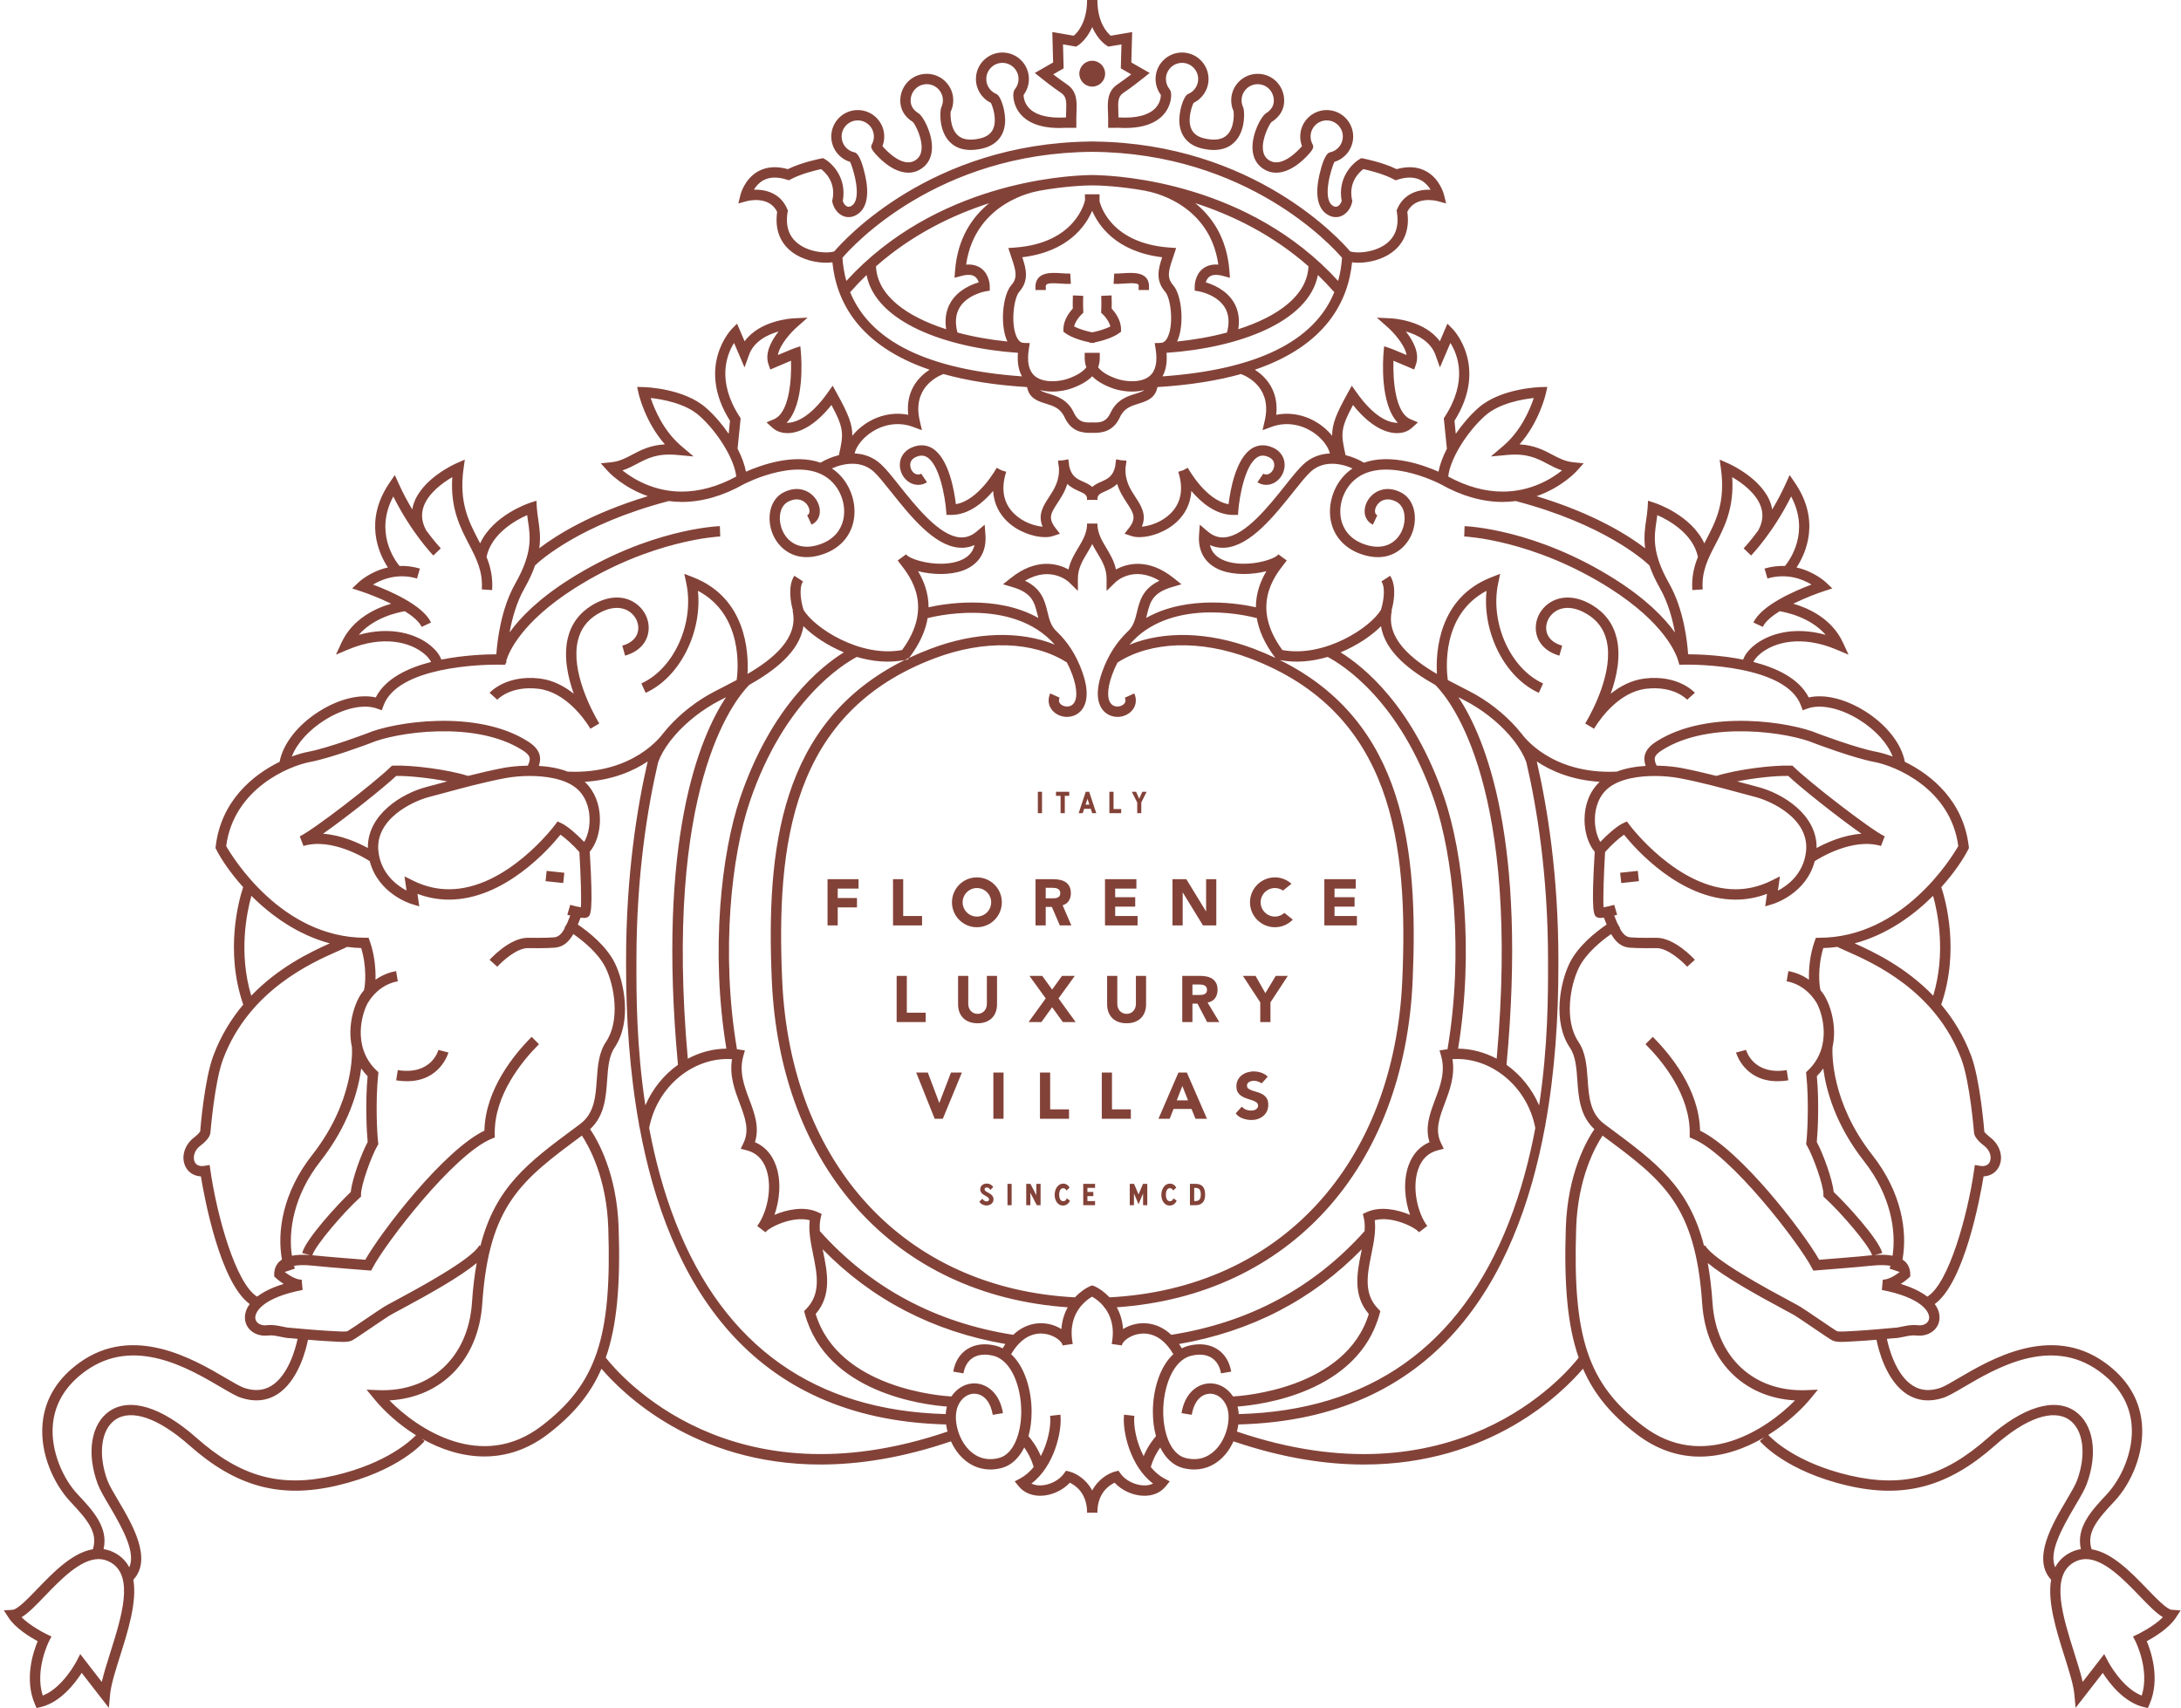 <?xml version="1.0" encoding="UTF-8"?>
<svg width="286px" height="224px" viewBox="0 0 286 224" version="1.1" xmlns="http://www.w3.org/2000/svg" xmlns:xlink="http://www.w3.org/1999/xlink">
    <!-- Generator: Sketch 42 (36781) - http://www.bohemiancoding.com/sketch -->
    <title>Fill 1</title>
    <desc>Created with Sketch.</desc>
    <defs></defs>
    <g id="Symbols" stroke="none" stroke-width="1" fill="none" fill-rule="evenodd">
        <g id="Footer" transform="translate(-560, -46)" fill="#834238">
            <path d="M840.337,260.319 L839.704,260.619 L840.025,261.243 C840.045,261.281 841.928,264.997 840.849,268.37 C838.246,267.353 836.442,263.908 836.422,263.871 L835.933,262.923 L835.282,263.766 C835.282,263.766 834.132,265.254 833.107,266.574 C832.843,265.428 832.431,264.122 832.003,262.766 C830.519,258.068 828.839,252.744 831.906,250.924 C832.426,250.616 832.955,250.466 833.522,250.466 C835.905,250.466 838.499,253.158 840.583,255.322 C841.747,256.53 842.738,257.559 843.629,258.089 C842.411,259.32 840.361,260.307 840.337,260.319 L840.337,260.319 Z M832.123,243.473 C832.788,242.348 833.362,241.378 833.644,240.611 C835.141,236.56 834.521,232.725 832.1,231.069 C829.422,229.236 825.268,230.508 820.706,234.551 C814.877,239.714 809.63,241.149 802.583,239.505 C795.503,237.855 792.347,234.691 791.879,234.184 C794.378,232.627 796.338,230.749 797.426,229.418 L798.385,228.248 L796.873,228.31 C789.98,228.586 785.044,223.99 784.565,216.85 C784.435,214.921 784.226,213.2 783.944,211.641 C786.098,213.427 789.984,215.621 794.017,217.787 C794.699,218.153 795.185,218.413 795.367,218.527 C795.832,218.818 796.794,219.471 797.739,220.113 C799.135,221.061 800.005,221.649 800.271,221.784 C800.57,221.936 800.972,221.984 801.478,221.984 C801.85,221.984 802.275,221.958 802.76,221.929 L803.547,221.885 C804.124,221.858 805.114,221.781 806.068,221.701 C806.295,222.866 807.309,227.15 810.164,228.903 C811.527,229.74 813.087,229.878 814.81,229.322 C815.473,229.107 816.38,228.575 817.53,227.9 C821.776,225.409 828.885,221.236 835.229,225.801 C837.804,227.654 839.245,229.998 839.515,232.767 C839.862,236.344 838.102,240.017 836.251,241.989 C834.263,244.109 832.222,246.295 832.869,249.16 C832.296,249.246 831.741,249.444 831.214,249.757 C830.43,250.221 829.878,250.832 829.503,251.547 C828.667,249.638 830.193,246.737 832.123,243.473 L832.123,243.473 Z M775.414,232.988 C768.248,227.493 766.21,221.429 766.687,207.036 C766.904,200.454 769.226,196.321 770.148,194.929 L770.178,194.951 C778.02,200.762 782.338,203.964 783.21,216.94 C783.704,224.328 788.523,229.271 795.385,229.657 C791.732,233.387 783.32,239.054 775.414,232.988 L775.414,232.988 Z M722.204,233.742 C722.285,233.432 722.347,233.12 722.389,232.81 C748.245,232.174 758.884,214.076 762.616,193.688 L762.661,193.679 C762.654,193.642 762.645,193.606 762.638,193.569 C763.901,186.614 764.365,179.396 764.356,172.519 L764.356,171.914 C764.356,160.711 762.885,151.759 761.521,145.861 C763.369,147.096 766.083,148.3 769.78,148.533 C769.754,148.557 769.726,148.579 769.7,148.604 C768.468,149.793 767.786,151.526 767.783,153.483 C767.779,155.153 768.287,156.727 769.119,157.703 C768.628,165.835 769.009,166.058 769.412,166.288 L769.652,166.37 C769.722,166.38 769.799,166.384 769.883,166.384 C770.017,166.384 770.169,166.37 770.326,166.35 C770.443,166.661 770.56,166.961 770.68,167.251 C769.283,168.2 766.941,170.035 765.816,172.328 C764.608,174.792 763.552,179.974 765.863,183.391 C766.618,184.508 766.726,186.042 766.84,187.666 C766.993,189.858 767.166,192.321 769.073,194.086 C768.074,195.548 765.565,199.9 765.329,206.991 C765.082,214.451 765.537,219.82 767.017,224.049 C765.156,226.43 750.613,243.418 722.204,233.742 L722.204,233.742 Z M721.699,229.137 C720.915,227.949 719.64,227.283 718.296,227.448 C716.95,227.611 715.36,228.715 714.935,231.326 L716.274,231.545 C716.534,229.957 717.35,228.93 718.459,228.796 C719.443,228.673 720.375,229.3 720.838,230.387 C721.478,231.89 720.936,234.355 719.631,235.881 C718.865,236.775 717.519,237.731 715.47,237.212 C713.448,236.7 712.538,233.796 712.536,231.144 C712.53,227.964 713.776,224.423 716.162,223.812 C717.248,223.533 718.195,223.626 718.898,224.08 C719.536,224.495 719.956,225.196 720.113,226.109 L721.452,225.88 C721.229,224.583 720.601,223.567 719.635,222.941 C718.609,222.276 717.291,222.122 715.826,222.496 C715.525,222.574 715.246,222.689 714.976,222.823 C714.858,222.625 714.739,222.434 714.617,222.258 C724.07,220.621 732.115,216.451 738.577,209.836 C738.553,209.955 738.53,210.075 738.505,210.196 C737.965,212.86 737.356,215.867 739.494,218.32 C736.476,228.155 722.821,229.078 721.699,229.137 L721.699,229.137 Z M711.587,234.345 C711.199,234.788 710.499,235.692 709.969,236.964 C708.982,235.083 708.609,232.905 708.75,231.681 L707.4,231.526 C707.148,233.729 708.235,238.338 711.2,240.558 C710.785,240.769 710.351,240.823 709.967,240.803 C708.808,240.769 707.563,240.131 706.937,239.253 L706.668,238.875 L706.217,238.989 C705.374,239.202 704.036,239.957 703.227,241.467 C702.418,239.956 701.08,239.202 700.235,238.989 L699.786,238.875 L699.517,239.253 C698.892,240.131 697.645,240.769 696.488,240.803 C696.115,240.814 695.67,240.769 695.253,240.558 C698.218,238.339 699.306,233.73 699.055,231.527 L697.705,231.681 C697.845,232.905 697.472,235.082 696.485,236.962 C695.956,235.692 695.257,234.789 694.867,234.346 C695.131,233.392 695.276,232.315 695.277,231.148 C695.281,228.367 694.407,225.206 692.529,223.536 L692.604,223.579 C694.24,220.774 696.249,220.744 697.295,220.976 C698.462,221.233 699.189,221.943 699.307,222.308 C699.315,222.353 699.323,222.399 699.332,222.446 L700.676,222.255 C700.668,222.18 700.656,222.104 700.637,222.029 C700.283,219.954 700.841,218.503 701.557,217.532 L701.755,217.279 C702.286,216.643 702.863,216.249 703.206,216.047 C703.572,216.254 704.163,216.653 704.701,217.294 C704.701,217.294 704.829,217.535 704.889,217.532 C705.614,218.503 706.172,219.954 705.818,222.028 C705.799,222.104 705.787,222.18 705.779,222.255 L707.123,222.446 C707.132,222.398 707.14,222.353 707.148,222.307 C707.267,221.942 707.991,221.234 709.157,220.976 C710.211,220.745 712.214,220.775 713.85,223.579 L713.928,223.534 C712.048,225.203 711.174,228.366 711.178,231.147 C711.179,232.314 711.324,233.391 711.587,234.345 L711.587,234.345 Z M690.984,237.211 C688.929,237.73 687.588,236.774 686.824,235.88 C685.517,234.354 684.977,231.89 685.617,230.387 C686.078,229.302 686.996,228.669 687.995,228.795 C689.104,228.929 689.921,229.957 690.181,231.545 L691.521,231.326 C691.095,228.715 689.503,227.61 688.158,227.448 C686.829,227.288 685.545,227.951 684.757,229.137 C683.643,229.08 669.982,228.17 666.961,218.32 C669.098,215.867 668.49,212.86 667.95,210.196 C667.926,210.075 667.902,209.956 667.878,209.836 C674.341,216.452 682.385,220.621 691.837,222.257 C691.715,222.434 691.596,222.624 691.478,222.822 C691.208,222.689 690.928,222.573 690.628,222.496 C689.166,222.121 687.846,222.276 686.817,222.942 C685.852,223.567 685.225,224.583 685.003,225.88 L686.342,226.109 C686.498,225.196 686.918,224.495 687.556,224.08 C688.258,223.626 689.205,223.534 690.291,223.811 C692.68,224.423 693.924,227.964 693.919,231.146 C693.915,233.797 693.006,236.7 690.984,237.211 L690.984,237.211 Z M639.437,224.049 C640.917,219.819 641.372,214.451 641.124,206.991 C640.89,199.9 638.381,195.548 637.382,194.086 C639.289,192.32 639.461,189.859 639.615,187.667 C639.73,186.043 639.837,184.508 640.591,183.391 C642.903,179.972 641.847,174.79 640.639,172.328 C639.513,170.035 637.171,168.199 635.775,167.251 C635.895,166.961 636.012,166.661 636.129,166.351 C636.286,166.37 636.437,166.384 636.571,166.384 C636.654,166.384 636.732,166.38 636.801,166.37 L637.042,166.288 C637.445,166.059 637.827,165.836 637.335,157.704 C638.167,156.727 638.676,155.152 638.673,153.481 C638.667,151.525 637.986,149.793 636.754,148.604 C636.728,148.579 636.699,148.557 636.673,148.532 C640.371,148.299 643.086,147.095 644.934,145.86 C643.57,151.757 642.099,160.709 642.099,171.914 L642.099,172.519 C642.09,179.395 642.554,186.611 643.817,193.565 C643.809,193.603 643.799,193.641 643.792,193.679 L643.84,193.688 C647.571,214.076 658.21,232.173 684.065,232.81 C684.108,233.12 684.17,233.432 684.251,233.742 C655.844,243.414 641.301,226.432 639.437,224.049 L639.437,224.049 Z M631.041,232.988 C623.139,239.051 614.723,233.386 611.068,229.656 C617.931,229.271 622.75,224.327 623.244,216.941 C624.115,203.962 628.436,200.761 636.279,194.948 L636.307,194.928 C637.228,196.321 639.549,200.453 639.766,207.036 C640.244,221.429 638.206,227.493 631.041,232.988 L631.041,232.988 Z M603.871,239.504 C596.823,241.148 591.577,239.712 585.749,234.55 C581.179,230.505 577.03,229.237 574.354,231.068 C571.934,232.725 571.314,236.559 572.811,240.61 C573.093,241.376 573.668,242.348 574.333,243.473 C576.263,246.738 577.787,249.639 576.952,251.548 C576.577,250.832 576.024,250.221 575.24,249.757 C574.713,249.444 574.157,249.246 573.584,249.16 C574.231,246.295 572.184,244.102 570.132,241.915 C568.351,240.014 566.592,236.341 566.94,232.765 C567.209,229.997 568.651,227.653 571.226,225.801 C577.571,221.234 584.679,225.409 588.926,227.9 C590.074,228.574 590.982,229.106 591.643,229.321 C593.363,229.877 594.928,229.738 596.291,228.901 C599.146,227.149 600.159,222.866 600.387,221.701 C601.341,221.78 602.331,221.857 602.908,221.885 L603.699,221.929 C604.181,221.958 604.607,221.983 604.977,221.983 C605.482,221.983 605.884,221.936 606.183,221.783 C606.45,221.648 607.325,221.056 608.729,220.102 C609.671,219.464 610.624,218.816 611.087,218.526 C611.27,218.412 611.759,218.151 612.443,217.784 C616.473,215.619 620.357,213.426 622.511,211.641 C622.228,213.201 622.018,214.921 621.889,216.85 C621.41,223.989 616.469,228.595 609.581,228.309 L608.069,228.246 L609.028,229.417 C610.419,231.118 612.325,232.841 614.544,234.218 C613.972,234.823 610.801,237.89 603.871,239.504 L603.871,239.504 Z M574.452,262.765 C574.024,264.122 573.612,265.427 573.347,266.572 C572.323,265.254 571.173,263.765 571.173,263.765 L570.521,262.919 L570.033,263.87 C570.013,263.907 568.216,267.353 565.605,268.37 C564.531,265.007 566.408,261.28 566.429,261.24 L566.748,260.617 L566.117,260.317 C565.467,260.007 563.84,259.104 562.827,258.088 C563.718,257.558 564.709,256.529 565.871,255.321 C567.956,253.158 570.548,250.466 572.931,250.466 C573.499,250.466 574.028,250.616 574.548,250.924 C577.616,252.744 575.935,258.068 574.452,262.765 L574.452,262.765 Z M597.97,220.124 L597.969,220.135 C597.69,220.111 597.388,220.049 597.071,219.982 C596.454,219.852 595.755,219.705 594.99,219.796 C594.21,219.892 593.578,219.528 593.486,218.936 C593.351,218.072 594.473,216.173 599.684,215.171 L599.556,213.825 C598.785,213.825 597.854,213.218 597.348,212.819 C597.353,212.798 597.361,212.782 597.367,212.763 C597.371,212.776 597.375,212.79 597.38,212.803 L598.669,212.374 C598.63,212.257 598.596,212.13 598.561,212.007 C599.092,211.906 599.872,211.867 601.017,211.987 C602.987,212.195 608.176,212.595 608.229,212.599 L608.674,212.633 L608.882,212.239 C610.579,209.011 619.454,197.417 624.457,195.346 L624.883,195.17 L624.876,194.708 C624.798,189.596 628.478,185.139 630.678,182.938 L629.718,181.977 C627.429,184.268 623.643,188.862 623.52,194.279 C618.221,196.843 610.096,207.369 607.898,211.211 C606.604,211.111 602.777,210.807 601.16,210.637 C601.09,210.63 601.026,210.627 600.957,210.621 C601.385,209.26 605.125,204.937 607.118,203.133 L607.342,202.931 L607.342,202.63 C607.342,201.422 608.668,197.683 609.501,196.246 L609.616,196.047 L609.587,195.818 C609.443,194.703 609.23,190.429 609.589,186.953 L609.623,186.621 L609.38,186.39 C607.628,184.733 607.284,182.705 607.305,181.295 C607.327,179.803 607.756,178.452 608.183,177.607 C609.099,176.034 610.55,174.973 612.17,174.695 L611.942,173.357 C610.972,173.524 610.056,173.915 609.24,174.485 C609.287,173.047 609.108,171.154 608.494,169.434 L608.334,168.984 L607.857,168.983 C596.927,168.954 590.499,158.424 589.659,156.957 C590.651,149.423 597.918,146.444 600.66,145.929 C603.412,145.414 608.397,143.527 608.634,143.437 C611.755,142.093 622.239,140.402 628.495,144.374 C629.65,145.095 629.613,145.544 629.214,146.41 C627.696,146.431 626.521,146.611 625.941,146.723 C624.358,147.028 622.83,147.388 621.378,147.757 C618.632,146.89 613.966,146.323 611.653,146.408 L611.392,146.418 L611.205,146.6 C609.055,148.692 601.106,154.838 599.31,155.681 L599.796,156.945 C603.524,155.815 607.989,158.614 608.484,158.936 C609.588,163.175 613.767,164.494 613.956,164.552 L614.978,164.862 L614.743,163.222 C616.078,163.726 617.46,163.981 618.864,163.981 L618.866,163.981 C626.11,163.981 631.973,157.356 633.498,155.465 C634.169,155.931 635.172,156.826 635.975,157.742 C636.152,160.773 636.254,163.846 636.174,164.989 C635.802,164.931 635.269,164.809 634.777,164.665 L634.395,165.968 C634.483,165.994 634.617,166.032 634.779,166.075 C634.639,166.438 634.507,166.764 634.38,167.053 L633.998,167.736 C634,167.737 634.019,167.748 634.039,167.759 C633.629,168.51 633.224,168.878 632.65,168.929 C631.549,169.025 629.256,168.984 629.218,168.983 C626.815,168.988 624.307,171.758 624.201,171.876 L625.213,172.781 C625.822,172.104 627.729,170.344 629.206,170.341 C629.307,170.343 631.596,170.385 632.769,170.281 C633.898,170.182 634.614,169.492 635.182,168.495 C636.472,169.392 638.476,171.004 639.419,172.926 C640.573,175.277 641.351,179.843 639.467,182.631 C638.507,184.05 638.382,185.84 638.26,187.572 C638.099,189.859 637.948,192.019 636.052,193.426 L635.47,193.857 C629.256,198.463 624.981,201.635 622.995,209.4 L622.855,209.326 C621.857,211.185 614.551,215.11 611.8,216.587 C611.076,216.976 610.56,217.255 610.368,217.376 C609.896,217.67 608.924,218.329 607.967,218.979 C607.043,219.607 605.775,220.467 605.571,220.572 C605.35,220.669 604.442,220.614 603.78,220.573 L602.971,220.528 C601.662,220.466 598.007,220.128 597.97,220.124 L597.97,220.124 Z M608.214,195.765 C607.383,197.304 606.153,200.668 606,202.318 C604.333,203.889 600.119,208.47 599.623,210.327 L600.621,210.593 C599.7,210.526 598.92,210.555 598.277,210.683 C597.787,207.422 598.507,202.764 602.006,198.306 C605.774,193.508 606.993,188.966 607.368,186.124 C607.609,186.469 607.884,186.81 608.207,187.14 C607.878,190.676 608.091,194.542 608.214,195.765 L608.214,195.765 Z M592.965,163.483 C595.534,166.053 599.022,168.584 603.251,169.718 C600.744,170.836 596.538,172.841 592.946,176.581 C591.26,170.99 592.352,165.681 592.965,163.483 L592.965,163.483 Z M587.589,199.47 L587.491,198.782 L586.806,198.896 C586.181,198.999 585.728,198.81 585.525,198.364 C585.279,197.825 585.433,196.948 586.174,196.336 C586.791,195.874 587.538,195.191 587.593,194.547 C587.599,194.481 588.13,187.891 589.251,184.909 C592.639,175.895 600.817,172.279 604.308,170.735 C604.801,170.517 605.208,170.335 605.52,170.179 C606.121,170.261 606.735,170.314 607.362,170.333 C608.135,172.847 607.898,175.348 607.714,175.894 C607.479,176.137 607.241,176.487 607.019,176.911 C607.008,176.929 606.995,176.946 606.984,176.965 L606.989,176.968 C606.426,178.066 605.971,179.654 605.947,181.275 C605.938,181.883 605.987,182.589 606.152,183.336 C606.194,184.037 606.409,190.5 600.937,197.468 C597.061,202.405 596.316,207.519 596.972,211.183 C596.871,211.251 596.772,211.321 596.685,211.4 C596.21,211.828 595.958,212.418 595.958,213.106 L595.958,213.403 L596.177,213.605 C596.258,213.68 596.646,214.03 597.202,214.38 C595.661,214.85 594.526,215.426 593.722,216.046 C590.916,214.361 588.432,205.368 587.589,199.47 L587.589,199.47 Z M608.239,157.213 C606.983,156.526 604.758,155.506 602.359,155.342 C605.488,153.141 610.221,149.384 611.957,147.758 C613.601,147.736 616.327,148.019 618.646,148.477 C618.464,148.526 618.28,148.576 618.101,148.624 C617.33,148.833 616.607,149.029 615.941,149.201 C612.703,150.036 608.168,152.829 608.239,157.213 L608.239,157.213 Z M613.309,162.795 C612.034,162.115 609.998,160.602 609.635,157.756 C609.074,153.367 614.243,151.042 616.281,150.516 C616.951,150.343 617.68,150.145 618.457,149.935 C620.782,149.305 623.416,148.592 626.199,148.057 C627.162,147.871 628.36,147.764 629.483,147.764 C631.143,147.764 634.172,148 635.811,149.581 C637.113,150.838 637.312,152.566 637.315,153.484 C637.317,154.597 637.048,155.668 636.604,156.414 C635.653,155.41 634.405,154.326 633.616,153.96 L633.114,153.727 L632.785,154.173 C632.723,154.257 626.457,162.624 618.864,162.623 C617.265,162.623 615.696,162.247 614.199,161.506 L613.043,160.934 L613.309,162.795 Z M602.644,140.397 C605.104,138.867 607.701,138.3 609.428,138.921 L610.062,139.149 L610.295,138.519 C612.189,133.406 623.201,133.158 625.286,133.163 L625.302,133.2 L625.468,133.164 C625.479,133.164 625.496,133.164 625.506,133.165 L626.241,133.181 L626.295,132.987 L626.389,132.967 L626.404,132.598 C626.685,131.662 628.258,127.638 635.413,123.111 C645.461,116.754 654.358,116.36 654.447,116.356 L654.399,115 C654.023,115.012 645.064,115.397 634.687,121.964 C630.568,124.569 628.189,127.037 626.819,128.943 C627.144,127.168 627.721,125.018 628.746,123.211 C629.397,122.063 629.853,121.051 630.17,120.141 C630.949,119.4 636.218,114.72 647.691,111.71 C648.239,111.78 648.805,111.827 649.402,111.827 C652.074,111.827 654.817,111.04 657.554,109.489 L657.554,109.49 C657.632,109.448 665.575,105.314 669.254,109.348 C670.462,110.673 670.972,112.603 670.554,114.264 C670.296,115.292 669.565,116.667 667.55,117.377 C664.851,118.325 663.211,117.036 662.579,115.508 C662.01,114.138 662.167,112.361 663.418,111.76 C664.378,111.297 665.039,111.518 665.427,111.783 C665.943,112.137 666.18,112.72 666.148,113.112 C666.123,113.41 665.964,113.519 665.846,113.575 L666.421,114.803 C667.05,114.509 667.444,113.933 667.502,113.222 C667.579,112.282 667.054,111.254 666.196,110.664 C665.636,110.28 664.46,109.751 662.829,110.536 C660.855,111.486 660.513,114.074 661.324,116.029 C661.968,117.582 663.464,119.068 665.778,119.068 C666.45,119.068 667.192,118.943 668,118.658 C670.018,117.947 671.391,116.504 671.871,114.595 C672.398,112.504 671.764,110.086 670.256,108.433 C669.895,108.036 669.502,107.709 669.091,107.431 C670.816,106.663 673.029,106.418 674.608,107.883 C675.2,108.432 675.97,109.401 676.864,110.522 C679.344,113.635 682.429,117.508 685.697,117.82 C686.434,117.891 687.129,117.776 687.79,117.48 C687.564,118.455 686.914,119.133 685.827,119.538 C683.201,120.515 679.374,119.457 678.812,118.701 L677.717,119.503 C677.807,119.63 677.923,119.779 678.059,119.95 C679.381,121.642 682.454,125.575 678.291,131.249 C672.769,132.282 666.675,128.273 665.36,125.953 C665.12,125.201 664.679,123.206 665.301,122.25 L664.163,121.51 C663.238,122.933 663.734,125.195 663.982,126.083 L663.936,126.097 C664.741,129.694 661.374,132.422 658.028,134.385 C658.189,131.506 657.837,124.419 650.905,121.71 L649.733,121.253 L649.994,122.483 C651.093,127.672 648.398,133.69 644.107,135.626 L644.664,136.863 C649.142,134.844 652.089,128.93 651.523,123.482 C657.484,126.632 656.788,133.835 656.601,135.183 C655.969,135.522 655.359,135.834 654.805,136.116 C654.068,136.492 653.414,136.825 652.903,137.12 C650.551,138.478 648.453,140.29 646.957,142.183 L646.951,142.179 C646.798,142.402 643.092,147.585 634.445,147.195 C633.226,146.728 631.885,146.518 630.66,146.443 C630.989,145.46 630.967,144.316 629.218,143.225 C622.445,138.926 611.514,140.716 608.125,142.179 C608.074,142.197 603.043,144.101 600.411,144.595 C599.845,144.701 599.104,144.903 598.266,145.216 C598.922,143.496 600.502,141.732 602.644,140.397 L602.644,140.397 Z M616.496,130.695 C614.633,129.14 611.272,128.073 607.045,129.258 C609.052,126.945 612.246,126.294 613.089,126.159 C614.125,126.807 614.965,127.513 615.293,128.214 L616.524,127.637 C615.458,125.365 611.12,123.492 608.914,122.665 C610.062,121.974 612.142,121.125 614.684,121.867 L615.064,120.563 C614.106,120.284 613.209,120.193 612.384,120.223 C611.671,119.347 609.122,115.711 611.577,111.109 C613.899,115.784 616.697,118.721 616.825,118.854 L617.803,117.913 C617.788,117.896 616.988,117.055 615.906,115.585 C615.316,114.524 615.193,113.513 615.53,112.497 C616.135,110.679 618.071,109.299 619.309,108.574 C619.038,112.646 620.337,115.148 621.496,117.38 C622.483,119.281 623.336,120.923 623.179,123.297 L624.534,123.386 C624.647,121.682 624.314,120.31 623.799,119.04 C624.436,115.982 627.614,114.224 629.128,113.551 C629.161,113.819 629.201,114.085 629.24,114.353 C629.545,116.388 629.86,118.493 627.565,122.542 C625.68,125.867 625.204,130.093 625.086,131.806 C623.713,131.812 620.843,131.906 617.874,132.504 C617.667,131.91 617.193,131.278 616.496,130.695 L616.496,130.695 Z M641.622,107.691 C642.336,107.461 642.946,107.139 643.546,106.822 C644.912,106.1 646.204,105.418 648.817,105.665 L650.953,105.863 L649.319,104.473 C646.979,102.479 645.803,99.631 645.328,98.196 C646.849,98.361 649.856,98.884 651.694,100.51 C654.176,102.705 656.339,106.309 656.542,108.499 C654.127,109.806 651.727,110.47 649.402,110.47 C645.685,110.47 642.962,108.761 641.622,107.691 L641.622,107.691 Z M656.258,90.977 L657.632,94.186 L658.215,92.555 C658.86,90.746 660.669,89.88 662.1,89.471 C661.177,90.641 660.257,92.285 660.771,93.772 L661.01,94.461 L661.681,94.174 C662.641,93.763 663.291,93.49 663.727,93.309 C663.806,95.765 663.52,100.122 661.495,100.977 L660.516,101.39 L661.301,102.104 C661.895,102.644 662.746,102.881 663.699,102.78 C664.729,102.666 666.722,102.026 669.03,99.111 C670.704,102.232 670.632,102.909 670.005,105.688 C669.127,105.905 668.299,106.26 667.592,106.678 C664.051,105.426 659.683,107.032 657.819,107.86 C657.65,106.944 657.265,105.905 656.72,104.842 C656.769,104.359 656.901,103.072 657.099,101.092 L657.123,100.854 L656.993,100.654 C653.942,95.955 655.3,92.502 656.258,90.977 L656.258,90.977 Z M673.782,103.048 C675.523,101.65 677.742,101.249 679.712,101.979 L680.896,102.417 L680.61,101.188 C679.623,96.968 682.738,95.426 683.719,95.052 C686.745,95.901 690.366,96.499 694.683,96.764 C694.948,98.254 696.148,98.627 697.136,98.932 C698.119,99.235 699.047,99.52 699.6,100.722 C700.462,102.593 701.902,102.765 702.92,102.765 C703.028,102.765 703.129,102.763 703.226,102.761 C703.316,102.763 703.41,102.765 703.512,102.765 C704.495,102.765 705.992,102.597 706.854,100.722 C707.406,99.521 708.335,99.235 709.317,98.932 C710.305,98.627 711.506,98.254 711.772,96.764 C716.089,96.5 719.709,95.901 722.735,95.052 C723.716,95.426 726.832,96.967 725.845,101.188 L725.559,102.416 L726.743,101.979 C728.712,101.251 730.931,101.65 732.671,103.048 C733.582,103.779 734.216,104.7 734.388,105.469 C733.166,105.523 731.954,105.931 730.924,106.888 C730.257,107.507 729.454,108.513 728.526,109.678 C726.329,112.436 723.32,116.212 720.629,116.469 C719.8,116.541 719.064,116.288 718.352,115.68 L717.333,114.808 L717.233,116.144 C717.064,118.389 718.102,120.047 720.157,120.811 C721.881,121.453 724.23,121.38 726.066,120.909 C725.351,122.113 724.686,123.711 724.688,125.641 C722.831,125.22 715.792,123.927 710.297,127.04 C710.337,126.886 710.375,126.732 710.411,126.582 C710.799,125.002 711.102,123.754 713.679,122.994 L714.928,122.626 L713.911,121.813 C710.54,119.12 707.762,119.909 706.339,120.682 C706.099,119.561 705.555,118.659 705.062,117.837 C704.497,116.895 703.966,115.999 703.907,114.865 C703.909,114.796 703.918,114.731 703.918,114.66 L703.895,114.66 L702.56,114.66 L702.537,114.66 C702.537,114.731 702.546,114.796 702.548,114.866 C702.489,115.999 701.958,116.895 701.393,117.837 C700.9,118.659 700.356,119.561 700.116,120.681 C698.696,119.91 695.922,119.116 692.543,121.813 L691.526,122.625 L692.775,122.994 C695.351,123.754 695.657,125.002 696.042,126.582 C696.079,126.733 696.118,126.887 696.158,127.042 C690.664,123.93 683.624,125.22 681.766,125.641 C681.767,123.711 681.103,122.113 680.387,120.908 C682.228,121.381 684.573,121.453 686.3,120.811 C688.352,120.045 689.391,118.388 689.223,116.144 L689.122,114.809 L688.103,115.68 C687.389,116.289 686.637,116.547 685.825,116.468 C683.132,116.211 680.123,112.434 677.926,109.677 C676.999,108.512 676.198,107.507 675.531,106.889 C674.501,105.931 673.288,105.522 672.066,105.468 C672.237,104.7 672.872,103.779 673.782,103.048 L673.782,103.048 Z M671.485,84.321 C672.183,83.525 672.901,82.774 673.635,82.066 C674.839,88.276 684.099,91.627 693.486,92.271 C693.381,93.517 693.562,94.547 694.017,95.358 C681.677,94.481 674.127,90.779 671.485,84.321 L671.485,84.321 Z M670.471,79.808 C671.708,78.355 682.816,66.04 703.227,65.914 C723.608,66.04 734.745,78.357 735.984,79.809 C735.908,80.873 735.739,81.886 735.472,82.843 C723.797,70.057 707.045,69.034 703.554,68.96 L703.554,68.955 C703.54,68.955 703.423,68.954 703.216,68.955 C703.024,68.954 702.914,68.956 702.901,68.956 L702.901,68.96 C699.41,69.035 682.658,70.057 670.983,82.843 C670.715,81.885 670.546,80.873 670.471,79.808 L670.471,79.808 Z M664.731,78.008 C663.456,77.07 662.968,75.654 663.283,73.798 L663.316,73.603 L663.237,73.42 C662.346,71.318 660.389,70.823 658.859,70.879 C659.119,70.448 659.508,69.975 660.074,69.661 C660.898,69.201 661.943,69.167 663.175,69.557 L663.448,69.643 L663.7,69.509 C665.057,68.787 666.97,68.329 667.673,68.177 C668.217,68.588 669.654,69.924 669.154,72.236 L669.121,72.385 L669.155,72.533 C669.356,73.401 669.926,74.101 670.642,74.362 C671.28,74.594 671.965,74.47 672.571,74.012 C673.699,73.163 674,71.418 673.445,68.965 C673.154,67.673 672.675,66.105 672.051,65.978 C671.074,65.778 670.363,64.907 670.363,63.906 C670.363,62.739 671.313,61.79 672.479,61.79 C673.645,61.79 674.595,62.739 674.595,63.906 C674.595,64.256 674.508,64.604 674.339,64.915 C674.147,65.276 674.169,65.56 675.201,66.604 C677.048,68.473 678.979,69.097 680.488,68.319 C681.562,67.767 682.157,66.792 682.21,65.5 C682.292,63.543 681.083,61.258 680.447,60.86 C679.749,60.424 679.402,59.855 679.414,59.167 C679.433,57.974 680.363,57.04 681.529,57.04 C682.696,57.04 683.645,57.989 683.645,59.155 C683.645,59.476 683.575,59.785 683.436,60.073 C683.252,60.452 683.088,62.826 684.311,64.354 C684.977,65.188 686.301,66.059 688.798,65.482 C690.58,65.081 691.644,63.906 691.791,62.17 C691.916,60.706 691.282,58.582 690.641,58.318 C689.847,57.989 689.334,57.221 689.334,56.361 C689.334,55.194 690.283,54.245 691.449,54.245 C692.616,54.245 693.565,55.194 693.565,56.361 C693.565,56.856 693.392,57.336 693.075,57.715 C692.737,58.124 692.839,59.27 693.293,60.169 C693.959,61.483 695.612,63.006 699.739,62.76 L701.142,62.76 L701.142,61.483 C701.142,61.203 701.154,60.93 701.165,60.664 C701.215,59.402 701.273,57.971 699.908,57.059 C699.33,56.673 698.635,56.153 698.112,55.75 L699.478,54.967 L699.395,51.82 L701.108,52.115 L701.325,51.983 C701.395,51.941 702.484,51.253 703.227,49.554 C703.97,51.253 705.06,51.942 705.13,51.984 L705.347,52.115 L707.06,51.821 L706.976,54.967 L708.342,55.75 C707.819,56.153 707.124,56.673 706.547,57.059 C705.18,57.971 705.238,59.401 705.29,60.663 C705.301,60.929 705.313,61.204 705.313,61.483 L705.313,62.761 L706.676,62.759 C710.834,63.008 712.497,61.484 713.161,60.17 C713.616,59.271 713.719,58.125 713.379,57.714 C713.063,57.336 712.889,56.856 712.889,56.361 C712.889,55.194 713.839,54.245 715.005,54.245 C716.17,54.245 717.12,55.194 717.12,56.361 C717.12,57.221 716.607,57.989 715.811,58.318 C715.17,58.584 714.537,60.711 714.664,62.176 C714.812,63.908 715.875,65.082 717.651,65.481 C720.155,66.061 721.477,65.189 722.143,64.354 C723.366,62.826 723.201,60.452 723.018,60.073 C722.88,59.786 722.81,59.477 722.81,59.155 C722.81,57.989 723.759,57.04 724.925,57.04 C726.09,57.04 727.02,57.975 727.041,59.168 C727.053,59.855 726.706,60.424 726.007,60.86 C725.37,61.259 724.161,63.547 724.243,65.503 C724.297,66.794 724.893,67.768 725.966,68.32 C727.491,69.107 729.432,68.466 731.288,66.569 C732.23,65.606 732.323,65.296 732.112,64.91 C731.948,64.606 731.86,64.258 731.86,63.906 C731.86,62.739 732.809,61.79 733.975,61.79 C735.141,61.79 736.09,62.739 736.09,63.906 C736.09,64.907 735.381,65.779 734.403,65.978 C733.782,66.105 733.303,67.667 733.011,68.957 C732.454,71.414 732.755,73.162 733.882,74.012 C734.487,74.469 735.173,74.596 735.812,74.363 C736.529,74.102 737.099,73.401 737.299,72.533 L737.334,72.386 L737.301,72.237 C736.798,69.915 738.233,68.588 738.78,68.177 C739.481,68.329 741.396,68.787 742.753,69.51 L743.005,69.644 L743.278,69.558 C744.509,69.167 745.554,69.2 746.382,69.661 C746.945,69.976 747.336,70.449 747.596,70.879 C746.071,70.827 744.107,71.317 743.216,73.42 L743.138,73.603 L743.171,73.798 C743.485,75.654 742.999,77.071 741.724,78.009 C740.13,79.18 737.819,79.245 737.053,78.97 C735.83,77.53 724.42,64.813 703.536,64.563 L703.536,64.55 C703.431,64.55 703.331,64.556 703.227,64.557 C703.124,64.556 703.023,64.55 702.919,64.55 L702.919,64.563 C682.034,64.813 670.626,77.528 669.403,78.969 C668.634,79.245 666.322,79.181 664.731,78.008 L664.731,78.008 Z M721.777,85.625 C720.806,84.018 719.062,83.309 718.112,83.03 C718.187,82.779 718.326,82.49 718.582,82.297 C718.965,82.009 719.565,81.971 720.362,82.183 L721.289,82.43 L721.213,81.474 C720.877,77.169 718.902,74.403 716.737,72.642 C721.488,74.176 726.811,76.719 731.584,80.926 C731.422,84.774 727.527,87.526 722.38,89.175 C722.591,87.831 722.391,86.64 721.777,85.625 L721.777,85.625 Z M684.074,89.175 C678.927,87.526 675.033,84.774 674.871,80.927 C679.642,76.722 684.961,74.181 689.711,72.647 C687.549,74.409 685.578,77.173 685.242,81.474 L685.166,82.43 L686.093,82.183 C686.894,81.97 687.492,82.009 687.872,82.297 C688.128,82.49 688.268,82.778 688.343,83.03 C687.392,83.309 685.649,84.017 684.677,85.624 C684.063,86.64 683.863,87.83 684.074,89.175 L684.074,89.175 Z M692.043,90.662 C692.062,90.706 692.084,90.747 692.105,90.789 C689.865,90.562 687.633,90.169 685.553,89.609 C685.214,88.314 685.307,87.212 685.836,86.333 C686.858,84.632 689.201,84.214 689.225,84.211 L689.794,84.114 L689.791,83.538 C689.791,83.478 689.774,82.042 688.704,81.223 C688.168,80.814 687.489,80.638 686.691,80.703 C687.859,72.456 695.822,71.103 696.172,71.048 L696.17,71.034 C699.78,70.385 702.434,70.316 703.253,70.312 C704.124,70.317 706.743,70.395 710.284,71.031 L710.281,71.048 C710.631,71.103 718.596,72.456 719.764,80.703 C718.962,80.638 718.285,80.814 717.751,81.223 C716.681,82.042 716.664,83.479 716.664,83.539 L716.664,84.115 L717.23,84.211 C717.254,84.215 719.597,84.632 720.619,86.333 C721.148,87.213 721.24,88.314 720.901,89.609 C718.821,90.169 716.589,90.561 714.35,90.789 C714.37,90.747 714.392,90.708 714.41,90.664 C715.316,88.599 715.005,84.72 713.826,83.382 C712.977,82.421 713.242,81.473 713.785,79.88 L714.233,78.528 L713.366,78.465 C705.339,77.888 704.218,72.486 704.186,72.381 L704.186,71.479 L703.626,71.479 L702.828,71.479 L702.268,71.479 L702.279,72.259 C702.27,72.315 701.165,77.885 693.089,78.465 L692.222,78.527 L692.669,79.878 C693.211,81.472 693.478,82.42 692.629,83.382 C691.45,84.718 691.137,88.596 692.043,90.662 L692.043,90.662 Z M703.237,101.403 C703.228,101.403 703.219,101.403 703.21,101.403 L702.919,101.399 L702.919,101.408 C702.109,101.41 701.359,101.294 700.833,100.154 C700.027,98.402 698.587,97.957 697.537,97.634 C696.995,97.467 696.625,97.338 696.379,97.148 C696.91,97.294 697.462,97.354 697.994,97.354 C698.97,97.354 699.875,97.158 700.439,96.963 C701.667,96.536 702.597,95.995 703.227,95.347 C703.857,95.995 704.787,96.536 706.014,96.963 C706.579,97.159 707.485,97.354 708.461,97.354 C708.992,97.354 709.544,97.295 710.075,97.148 C709.829,97.338 709.459,97.467 708.917,97.634 C707.867,97.958 706.427,98.403 705.62,100.155 C705.095,101.296 704.353,101.41 703.536,101.408 L703.536,101.399 L703.237,101.403 Z M712.173,90.975 L711.416,90.991 L711.54,91.761 C711.812,93.454 711.545,94.652 710.745,95.322 C709.612,96.274 707.515,96.047 706.46,95.68 C705.259,95.262 704.443,94.761 703.999,94.165 C704.141,93.793 704.215,93.399 704.215,92.978 L704.215,92.272 L702.857,92.272 L702.857,92.273 L702.24,92.273 L702.24,92.979 C702.24,93.399 702.314,93.794 702.456,94.165 C702.012,94.761 701.196,95.262 699.994,95.68 C698.941,96.046 696.844,96.274 695.708,95.321 C694.91,94.652 694.643,93.454 694.915,91.76 L695.038,90.991 L694.281,90.974 L694.282,90.961 C694.208,90.957 694.134,90.951 694.06,90.947 C693.852,90.892 693.549,90.716 693.287,90.117 C692.515,88.354 692.966,85.053 693.648,84.28 C694.971,82.78 694.558,81.237 694.055,79.736 C700.111,79.012 702.407,75.549 703.218,73.643 C704.007,75.49 706.289,79.006 712.4,79.737 C711.895,81.238 711.483,82.78 712.807,84.28 C713.489,85.054 713.94,88.357 713.167,90.119 C712.905,90.714 712.605,90.891 712.398,90.946 C712.323,90.951 712.247,90.957 712.172,90.961 L712.173,90.975 Z M712.438,95.359 C712.894,94.547 713.074,93.517 712.968,92.271 C722.357,91.627 731.617,88.276 732.82,82.065 C733.554,82.774 734.272,83.525 734.97,84.321 C732.328,90.779 724.778,94.482 712.438,95.359 L712.438,95.359 Z M749.395,150.628 C745.294,138.601 738.777,133.397 735.793,131.553 C737.971,130.652 739.857,129.374 741.099,128.118 C741.619,131.548 745.048,134.043 748.237,135.845 C750.385,138.019 759.425,149.429 756.262,184.843 C754.705,184.012 752.979,183.539 751.203,183.523 C753.317,170.681 751.843,157.806 749.395,150.628 L749.395,150.628 Z M724.788,127.062 L724.801,127.015 C725.058,128.594 725.778,130.355 727.234,132.273 L727.236,132.277 C726.326,131.847 725.374,131.441 724.375,131.063 C718.491,128.843 712.63,128.7 708.096,130.56 C708.283,130.343 708.475,130.135 708.673,129.938 L708.674,129.94 C708.822,129.811 708.956,129.678 709.078,129.543 C714.835,124.374 724.298,126.926 724.788,127.062 L724.788,127.062 Z M662.565,174.464 C661.807,156.79 663.706,139.452 682.559,132.333 C689.08,129.869 695.529,130.084 699.904,132.88 C700.164,133.381 700.407,133.909 700.616,134.486 C701.329,136.451 701.312,137.939 700.567,138.464 C700.119,138.783 699.486,138.674 699.135,138.385 C698.854,138.153 698.792,137.854 698.953,137.497 L697.715,136.939 C697.302,137.854 697.516,138.81 698.271,139.432 C698.741,139.82 699.332,140.017 699.92,140.017 C700.426,140.017 700.93,139.87 701.351,139.573 C702.11,139.037 703.192,137.602 701.891,134.023 C701.105,131.855 699.985,130.187 698.668,128.912 C697.831,128.183 697.613,127.292 697.362,126.26 C697.009,124.818 696.617,123.21 694.411,122.162 C697.811,120.145 700.089,122.268 700.193,122.365 L701.346,123.496 L701.346,121.88 C701.346,120.55 701.934,119.572 702.556,118.536 C702.788,118.151 703.02,117.76 703.227,117.348 C703.435,117.76 703.668,118.151 703.899,118.536 C704.521,119.572 705.108,120.55 705.108,121.881 L705.108,123.497 L706.262,122.366 C706.365,122.264 708.624,120.122 712.044,122.162 C709.838,123.209 709.445,124.817 709.093,126.26 C708.843,127.281 708.625,128.164 707.809,128.889 C706.483,130.168 705.353,131.842 704.562,134.023 C703.263,137.602 704.345,139.037 705.105,139.574 C705.525,139.871 706.029,140.018 706.535,140.018 C707.123,140.018 707.714,139.821 708.185,139.432 C708.94,138.81 709.153,137.854 708.741,136.94 L707.502,137.498 C707.662,137.854 707.602,138.153 707.32,138.385 C706.969,138.673 706.338,138.783 705.887,138.465 C705.143,137.939 705.124,136.452 705.838,134.486 C706.046,133.912 706.286,133.386 706.543,132.886 C710.913,130.085 717.364,129.867 723.895,132.334 C742.75,139.453 744.648,156.79 743.89,174.465 C742.851,198.722 727.81,214.985 705.491,216.139 C704.828,215.427 704.068,214.914 703.511,214.675 L703.227,214.573 L702.933,214.681 C702.377,214.922 701.623,215.432 700.963,216.139 C678.646,214.985 663.604,198.721 662.565,174.464 L662.565,174.464 Z M648.902,185.644 C647.071,186.945 645.566,188.78 644.626,190.961 C643.445,183.168 643.452,176.295 643.457,172.521 L643.457,171.914 C643.457,160.707 644.943,151.781 646.303,145.961 C646.618,145.093 647.136,144.189 647.807,143.295 C647.911,143.167 647.983,143.07 648.027,143.009 C649.408,141.261 651.37,139.573 653.582,138.297 C654.026,138.041 654.583,137.754 655.206,137.436 C651.667,142.779 646.158,156.132 648.902,185.644 L648.902,185.644 Z M655.251,183.523 C653.475,183.539 651.75,184.012 650.193,184.844 C647.038,149.502 656.112,138.003 658.235,135.835 C661.418,134.033 664.835,131.54 665.355,128.117 C666.597,129.373 668.482,130.651 670.66,131.552 C667.676,133.397 661.159,138.602 657.058,150.628 C654.611,157.806 653.136,170.68 655.251,183.523 L655.251,183.523 Z M665.548,218.32 C668.391,228.685 681.16,230.239 684.168,230.461 C684.087,230.775 684.033,231.106 684.012,231.449 C666.882,230.998 654.973,222.565 648.617,206.362 C647,202.242 645.89,198.002 645.127,193.93 C646.163,188.453 650.97,184.569 655.992,184.903 C655.634,187.066 656.35,188.971 656.989,190.672 C657.701,192.566 658.315,194.202 657.492,195.909 L657.131,196.655 L657.933,196.861 C659.161,197.177 660.018,198.006 660.481,199.327 C661.348,201.805 660.541,205.125 659.297,206.779 L660.375,207.604 C660.91,206.916 663.989,205.428 666.184,206.025 C666.006,207.437 666.317,208.973 666.619,210.465 C667.161,213.144 667.674,215.675 665.718,217.665 L665.444,217.943 L665.548,218.32 Z M667.235,204.966 C665.469,204.157 663.227,204.609 661.557,205.322 C662.252,203.354 662.474,200.91 661.762,198.878 C661.242,197.393 660.294,196.339 658.998,195.791 C659.625,193.827 658.933,191.984 658.259,190.194 C657.587,188.405 656.892,186.554 657.473,184.497 L657.681,183.757 L656.921,183.642 C656.828,183.627 656.734,183.618 656.641,183.607 C654.491,170.897 655.932,158.14 658.344,151.066 C662.858,137.827 670.528,133.117 672.358,132.154 C674.365,132.748 676.529,132.973 678.627,132.56 C678.822,132.464 679.02,132.37 679.218,132.276 L679.22,132.273 C680.676,130.356 681.396,128.595 681.653,127.017 L681.666,127.062 C681.793,127.026 692.636,124.095 698.314,130.54 C693.785,128.699 687.943,128.848 682.079,131.063 C681.08,131.44 680.128,131.846 679.218,132.276 L679.068,132.474 L678.823,132.527 C678.758,132.541 678.692,132.547 678.627,132.56 C662.182,140.699 660.477,157.464 661.207,174.523 C662.266,199.215 677.43,215.88 700.013,217.445 C699.598,218.192 699.262,219.136 699.186,220.3 C698.718,220.007 698.171,219.778 697.588,219.65 C696.696,219.452 694.717,219.301 692.866,221.054 C682.687,219.462 674.161,214.891 667.512,207.458 C667.469,206.85 667.486,206.272 667.614,205.741 L667.743,205.198 L667.235,204.966 Z M738.842,205.742 C738.968,206.272 738.986,206.85 738.943,207.457 C732.294,214.89 723.768,219.461 713.589,221.054 C711.739,219.302 709.763,219.45 708.864,219.65 C708.282,219.779 707.735,220.008 707.267,220.299 C707.192,219.136 706.856,218.192 706.442,217.445 C729.025,215.88 744.188,199.216 745.248,174.523 C745.978,157.464 744.272,140.699 727.824,132.559 C729.923,132.972 732.088,132.748 734.097,132.153 C735.924,133.108 743.582,137.784 748.109,151.066 C750.522,158.14 751.963,170.898 749.813,183.607 C749.72,183.618 749.627,183.627 749.533,183.642 L748.774,183.757 L748.982,184.497 C749.563,186.555 748.868,188.406 748.195,190.195 C747.522,191.984 746.83,193.827 747.457,195.792 C746.16,196.339 745.212,197.393 744.692,198.878 C743.98,200.911 744.203,203.355 744.899,205.324 C743.227,204.61 740.986,204.157 739.219,204.966 L738.712,205.199 L738.842,205.742 Z M740.737,217.665 C738.78,215.675 739.294,213.145 739.836,210.465 C740.139,208.974 740.449,207.438 740.271,206.025 C742.47,205.425 745.545,206.917 746.08,207.605 L747.159,206.78 C745.913,205.125 745.106,201.805 745.975,199.327 C746.436,198.007 747.292,197.178 748.522,196.862 L749.324,196.655 L748.963,195.909 C748.14,194.202 748.754,192.567 749.466,190.673 C750.105,188.971 750.821,187.067 750.463,184.903 C755.466,184.556 760.293,188.454 761.327,193.931 L761.329,193.931 C760.565,198.002 759.455,202.242 757.839,206.363 C751.482,222.566 739.573,230.999 722.443,231.45 C722.421,231.106 722.368,230.776 722.287,230.461 C725.295,230.239 738.063,228.686 740.908,218.321 L741.011,217.944 L740.737,217.665 Z M761.829,190.963 C760.889,188.78 759.385,186.945 757.554,185.643 C760.296,156.132 754.788,142.78 751.249,137.436 C751.871,137.754 752.429,138.041 752.871,138.297 C755.092,139.578 757.06,141.274 758.443,143.03 C758.485,143.088 758.548,143.171 758.633,143.277 C759.312,144.178 759.835,145.089 760.152,145.964 C761.512,151.785 762.998,160.71 762.998,171.914 L762.998,172.521 C763.003,176.295 763.009,183.169 761.829,190.963 L761.829,190.963 Z M737.363,107.431 C736.952,107.709 736.56,108.037 736.199,108.433 C734.691,110.086 734.057,112.505 734.582,114.596 C735.062,116.505 736.438,117.948 738.454,118.659 C739.263,118.943 740.005,119.069 740.676,119.069 C742.99,119.069 744.485,117.584 745.13,116.03 C745.941,114.075 745.6,111.486 743.626,110.537 C741.996,109.753 740.816,110.28 740.258,110.665 C739.4,111.254 738.876,112.282 738.953,113.222 C739.011,113.933 739.405,114.51 740.034,114.804 L740.609,113.575 C740.491,113.519 740.331,113.41 740.307,113.112 C740.274,112.72 740.511,112.138 741.027,111.784 C741.414,111.518 742.073,111.297 743.037,111.761 C744.286,112.362 744.444,114.138 743.875,115.51 C743.244,117.036 741.603,118.33 738.905,117.378 C736.89,116.667 736.158,115.293 735.899,114.265 C735.481,112.604 735.993,110.674 737.201,109.348 C740.878,105.318 748.821,109.449 748.899,109.491 L748.9,109.49 C751.636,111.041 754.379,111.828 757.052,111.828 L757.054,111.828 C757.65,111.828 758.215,111.78 758.763,111.711 C770.249,114.724 775.518,119.412 776.287,120.144 C776.604,121.054 777.06,122.065 777.709,123.211 C778.737,125.027 779.315,127.175 779.638,128.949 C778.27,127.042 775.891,124.572 771.769,121.964 C761.389,115.398 752.431,115.013 752.054,115.001 L752.006,116.357 C752.095,116.361 760.994,116.754 771.042,123.111 C778.399,127.766 779.854,131.892 780.071,132.671 L780.213,133.182 L780.949,133.165 C782.296,133.142 794.185,133.19 796.16,138.519 L796.393,139.15 L797.027,138.922 C798.75,138.301 801.352,138.867 803.81,140.398 C805.952,141.732 807.532,143.496 808.188,145.217 C807.35,144.904 806.609,144.701 806.044,144.595 C803.412,144.101 798.381,142.197 798.357,142.189 C794.941,140.717 784.008,138.926 777.241,143.223 C775.487,144.316 775.463,145.461 775.794,146.444 C774.568,146.519 773.227,146.729 772.007,147.195 C763.306,147.595 759.657,142.402 759.504,142.179 L759.497,142.184 C758.001,140.29 755.902,138.477 753.55,137.12 C753.039,136.826 752.386,136.492 751.651,136.117 C751.096,135.834 750.487,135.523 749.854,135.184 C749.668,133.837 748.97,126.633 754.932,123.483 C754.366,128.93 757.313,134.844 761.791,136.863 L762.348,135.626 C758.057,133.69 755.361,127.672 756.461,122.484 L756.722,121.253 L755.55,121.711 C748.618,124.419 748.265,131.508 748.427,134.386 C745.08,132.424 741.712,129.695 742.517,126.097 L742.472,126.083 C742.721,125.196 743.217,122.934 742.292,121.511 L741.154,122.251 C741.775,123.206 741.336,125.195 741.095,125.95 C739.786,128.269 733.686,132.286 728.163,131.249 C723.999,125.574 727.074,121.641 728.396,119.95 C728.531,119.779 728.647,119.63 728.737,119.503 L727.642,118.701 C727.08,119.458 723.256,120.516 720.631,119.539 C719.542,119.134 718.891,118.455 718.665,117.48 C719.326,117.776 720.036,117.893 720.757,117.82 C724.023,117.508 727.109,113.636 729.589,110.525 C730.482,109.402 731.255,108.433 731.847,107.884 C733.427,106.42 735.638,106.665 737.363,107.431 L737.363,107.431 Z M737.424,99.111 C739.731,102.026 741.726,102.667 742.756,102.78 C743.704,102.887 744.561,102.645 745.153,102.105 L745.938,101.391 L744.96,100.977 C742.935,100.122 742.649,95.765 742.728,93.309 C743.165,93.49 743.814,93.763 744.774,94.174 L745.445,94.461 L745.684,93.772 C746.199,92.285 745.278,90.641 744.355,89.471 C745.786,89.881 747.593,90.747 748.239,92.556 L748.82,94.186 L750.195,90.978 C751.154,92.502 752.512,95.955 749.46,100.654 L749.331,100.854 L749.354,101.092 C749.553,103.077 749.685,104.365 749.734,104.845 C749.19,105.907 748.805,106.945 748.636,107.86 C746.773,107.032 742.403,105.425 738.862,106.678 C738.155,106.26 737.328,105.906 736.45,105.689 C735.823,102.908 735.751,102.231 737.424,99.111 L737.424,99.111 Z M754.759,100.51 C756.597,98.884 759.606,98.361 761.127,98.196 C760.652,99.631 759.476,102.479 757.136,104.472 L755.502,105.863 L757.638,105.665 C760.243,105.425 761.545,106.101 762.909,106.822 C763.509,107.139 764.12,107.463 764.836,107.693 C763.502,108.762 760.785,110.47 757.052,110.47 C754.726,110.47 752.326,109.807 749.911,108.5 C750.115,106.31 752.278,102.706 754.759,100.51 L754.759,100.51 Z M777.215,114.353 C777.254,114.086 777.294,113.819 777.327,113.551 C778.841,114.224 782.018,115.982 782.655,119.04 C782.14,120.311 781.807,121.682 781.92,123.386 L783.275,123.297 C783.118,120.923 783.971,119.282 784.959,117.381 C786.118,115.149 787.419,112.647 787.147,108.573 C788.383,109.294 790.316,110.671 790.923,112.494 C791.262,113.511 791.139,114.522 790.551,115.582 C789.467,117.054 788.666,117.897 788.65,117.914 L789.629,118.855 C789.756,118.722 792.554,115.784 794.877,111.109 C797.334,115.716 794.778,119.355 794.069,120.226 C793.244,120.195 792.347,120.285 791.391,120.563 L791.77,121.867 C794.339,121.119 796.406,121.968 797.549,122.662 C795.344,123.488 790.998,125.362 789.93,127.637 L791.16,128.214 C791.488,127.513 792.329,126.808 793.366,126.16 C794.209,126.295 797.402,126.946 799.408,129.258 C795.19,128.079 791.821,129.14 789.959,130.695 C789.262,131.279 788.788,131.91 788.581,132.505 C785.612,131.906 782.741,131.812 781.369,131.806 C781.256,130.126 780.79,125.894 778.889,122.542 C776.595,118.494 776.91,116.389 777.215,114.353 L777.215,114.353 Z M787.799,148.475 C790.107,148.014 792.821,147.727 794.497,147.758 C796.231,149.384 800.965,153.141 804.096,155.342 C801.696,155.507 799.471,156.527 798.215,157.214 C798.288,152.83 793.752,150.038 790.512,149.202 C789.849,149.03 789.126,148.834 788.357,148.626 C788.174,148.577 787.986,148.526 787.799,148.475 L787.799,148.475 Z M788.002,149.937 C788.778,150.146 789.504,150.344 790.173,150.516 C792.212,151.042 797.38,153.369 796.819,157.756 C796.451,160.631 794.42,162.133 793.143,162.804 L793.409,160.935 L792.255,161.507 C790.758,162.248 789.189,162.624 787.591,162.624 C780.01,162.624 773.732,154.257 773.67,154.172 L773.34,153.727 L772.839,153.96 C772.048,154.326 770.802,155.41 769.851,156.414 C769.406,155.669 769.137,154.597 769.14,153.485 C769.142,152.567 769.339,150.839 770.643,149.581 C772.282,148.001 775.31,147.765 776.971,147.765 C778.094,147.765 779.293,147.872 780.256,148.057 C783.04,148.592 785.676,149.306 788.002,149.937 L788.002,149.937 Z M816.794,156.958 C815.955,158.425 809.525,168.955 798.598,168.984 L798.121,168.985 L797.96,169.434 C797.347,171.156 797.167,173.048 797.214,174.485 C796.398,173.916 795.483,173.524 794.513,173.358 L794.285,174.696 C795.905,174.973 797.356,176.036 798.272,177.61 C798.698,178.455 799.127,179.806 799.149,181.297 C799.17,182.706 798.828,184.734 797.075,186.39 L796.832,186.621 L796.867,186.953 C797.225,190.434 797.012,194.706 796.868,195.819 L796.839,196.047 L796.954,196.246 C797.787,197.684 799.111,201.424 799.111,202.631 L799.111,202.931 L799.335,203.134 C801.328,204.938 805.068,209.259 805.496,210.62 C805.427,210.627 805.364,210.63 805.293,210.637 C803.677,210.808 799.852,211.111 798.557,211.212 C796.359,207.369 788.234,196.843 782.935,194.28 C782.813,188.858 779.026,184.266 776.736,181.978 L775.776,182.938 C777.977,185.138 781.657,189.592 781.578,194.709 L781.572,195.17 L781.998,195.347 C787.001,197.417 795.876,209.011 797.573,212.239 L797.781,212.634 L798.226,212.6 C798.278,212.596 803.467,212.196 805.437,211.987 C806.581,211.868 807.361,211.906 807.893,212.008 C807.857,212.131 807.824,212.257 807.785,212.374 L809.074,212.804 C809.078,212.791 809.082,212.777 809.087,212.763 C809.093,212.782 809.101,212.798 809.106,212.819 C808.599,213.219 807.668,213.825 806.898,213.825 L806.77,215.171 C811.981,216.173 813.103,218.072 812.967,218.936 C812.874,219.528 812.254,219.893 811.464,219.796 C810.705,219.707 810.001,219.853 809.383,219.982 C809.066,220.049 808.764,220.111 808.486,220.136 L808.485,220.124 C808.448,220.128 804.794,220.467 803.483,220.529 L802.677,220.574 C802.013,220.613 801.099,220.668 800.886,220.573 C800.68,220.469 799.422,219.614 798.503,218.99 C797.54,218.336 796.56,217.672 796.085,217.376 C795.893,217.255 795.38,216.978 794.659,216.591 C791.907,215.113 784.598,211.187 783.6,209.326 L783.46,209.401 C781.474,201.637 777.199,198.464 770.986,193.859 L770.402,193.427 C768.505,192.019 768.354,189.859 768.193,187.572 C768.073,185.84 767.947,184.05 766.988,182.631 C765.104,179.845 765.881,175.278 767.036,172.926 C767.976,171.009 769.982,169.394 771.273,168.496 C771.84,169.493 772.557,170.183 773.686,170.282 C774.861,170.384 777.151,170.342 777.234,170.342 C778.726,170.344 780.633,172.105 781.242,172.782 L782.254,171.876 C782.147,171.758 779.64,168.988 777.222,168.984 C777.2,168.984 774.907,169.025 773.804,168.929 C773.23,168.879 772.825,168.51 772.416,167.759 C772.436,167.747 772.455,167.736 772.457,167.735 L772.073,167.049 C771.947,166.761 771.815,166.436 771.675,166.075 C771.837,166.032 771.971,165.994 772.059,165.968 L771.677,164.665 C771.229,164.797 770.673,164.927 770.28,164.99 C770.201,163.846 770.303,160.774 770.479,157.743 C771.282,156.827 772.286,155.932 772.956,155.465 C774.482,157.356 780.345,163.982 787.591,163.982 C788.995,163.982 790.376,163.726 791.712,163.223 L791.479,164.862 L792.498,164.553 C792.688,164.495 796.866,163.175 797.97,158.937 C798.456,158.619 802.915,155.815 806.658,156.946 L807.145,155.681 C805.346,154.837 797.397,148.691 795.249,146.6 L795.062,146.417 L794.801,146.408 C792.524,146.324 787.825,146.89 785.076,147.757 C783.624,147.388 782.097,147.028 780.514,146.723 C779.933,146.612 778.758,146.431 777.24,146.411 C776.841,145.545 776.804,145.096 777.964,144.372 C784.218,140.402 794.702,142.095 797.848,143.447 C798.059,143.527 803.043,145.414 805.795,145.929 C808.537,146.444 815.802,149.425 816.794,156.958 L816.794,156.958 Z M803.204,169.719 C807.433,168.584 810.921,166.052 813.49,163.482 C814.104,165.676 815.2,170.979 813.507,176.581 C809.915,172.841 805.709,170.837 803.204,169.719 L803.204,169.719 Z M800.454,202.319 C800.301,200.67 799.07,197.305 798.24,195.766 C798.362,194.544 798.577,190.681 798.248,187.14 C798.571,186.81 798.846,186.47 799.086,186.125 C799.462,188.967 800.681,193.509 804.449,198.307 C807.948,202.763 808.667,207.421 808.177,210.683 C807.534,210.555 806.756,210.526 805.838,210.592 L806.83,210.327 C806.334,208.47 802.12,203.89 800.454,202.319 L800.454,202.319 Z M817.204,184.909 C818.324,187.891 818.856,194.482 818.861,194.553 C818.917,195.191 819.664,195.874 820.255,196.317 C821.022,196.949 821.174,197.826 820.929,198.364 C820.725,198.811 820.274,198.998 819.649,198.896 L818.964,198.782 L818.866,199.47 C818.023,205.368 815.538,214.364 812.732,216.047 C811.928,215.427 810.793,214.85 809.252,214.381 C809.807,214.03 810.196,213.681 810.277,213.606 L810.495,213.405 L810.495,213.107 C810.495,212.418 810.244,211.828 809.769,211.4 C809.681,211.321 809.583,211.251 809.481,211.183 C810.138,207.518 809.394,202.405 805.518,197.469 C800.076,190.539 800.261,184.062 800.302,183.339 C800.467,182.591 800.516,181.885 800.506,181.277 C800.483,179.654 800.029,178.066 799.465,176.968 L799.47,176.965 C799.46,176.949 799.45,176.936 799.44,176.92 C799.217,176.492 798.978,176.139 798.742,175.895 C798.557,175.345 798.32,172.847 799.093,170.334 C799.72,170.315 800.333,170.261 800.935,170.18 C801.247,170.336 801.654,170.518 802.148,170.736 C805.64,172.28 813.815,175.897 817.204,184.909 L817.204,184.909 Z M844.795,257.115 C844.154,257.072 842.777,255.642 841.561,254.381 C839.491,252.231 836.958,249.609 834.275,249.177 C833.585,246.977 834.975,245.333 837.311,242.844 C839.362,240.659 841.256,236.655 840.866,232.636 C840.558,229.461 838.929,226.79 836.022,224.699 C828.962,219.619 821.077,224.244 816.842,226.729 C815.808,227.337 814.914,227.861 814.392,228.03 C813.047,228.465 811.898,228.372 810.876,227.747 C808.611,226.358 807.682,222.764 807.431,221.583 C807.803,221.55 808.113,221.522 808.323,221.502 C808.778,221.495 809.228,221.403 809.663,221.311 C810.228,221.192 810.759,221.079 811.302,221.145 C812.804,221.318 814.104,220.465 814.309,219.146 C814.413,218.479 814.242,217.742 813.707,217.021 C817.605,214.196 819.661,203.031 820.113,200.277 C821.036,200.229 821.792,199.744 822.165,198.927 C822.71,197.732 822.28,196.228 821.094,195.249 C820.7,194.954 820.266,194.526 820.214,194.44 C820.193,194.162 819.662,187.593 818.475,184.432 C817.479,181.786 816.103,179.584 814.557,177.748 C816.997,170.68 815.131,164.044 814.568,162.347 C816.328,160.391 817.533,158.535 818.102,157.397 L818.192,157.217 L818.169,157.016 C817.485,151.042 813.282,147.617 809.786,145.907 C809.351,143.538 807.375,141.018 804.528,139.245 C801.945,137.635 799.253,136.998 797.18,137.466 C795.936,134.995 792.994,133.599 789.923,132.811 C790.053,132.542 790.321,132.163 790.831,131.737 C792.657,130.21 796.231,129.264 800.788,131.177 L802.403,131.855 L801.667,130.265 C800.209,127.119 797.15,125.749 795.16,125.173 C796.707,124.411 798.302,123.811 799.192,123.522 L800.277,123.169 L799.451,122.384 C799.36,122.298 797.901,120.947 795.588,120.424 C796.78,118.604 798.78,114.295 795.363,109.297 L794.68,108.299 L794.183,109.402 C793.619,110.653 793.003,111.796 792.392,112.815 C792.349,112.564 792.294,112.314 792.211,112.065 C791.109,108.762 786.798,106.844 786.615,106.764 L785.505,106.278 L785.671,107.478 C786.277,111.897 784.995,114.367 783.753,116.755 C783.666,116.923 783.579,117.091 783.493,117.258 C781.771,113.554 777.172,112.012 776.95,111.939 L776.11,111.665 L776.061,112.546 C776.029,113.096 775.951,113.621 775.871,114.152 C775.707,115.251 775.534,116.427 775.735,117.902 C773.538,116.219 769.015,113.346 761.497,111.072 C764.783,109.928 766.67,107.875 766.777,107.756 L767.669,106.762 L766.34,106.627 C765.234,106.516 764.452,106.101 763.544,105.622 C762.444,105.041 761.211,104.388 759.265,104.275 C761.856,101.337 762.676,97.762 762.715,97.59 L762.903,96.742 L762.034,96.764 C761.82,96.77 756.759,96.928 753.86,99.493 C752.762,100.466 751.745,101.654 750.9,102.894 C750.851,102.407 750.793,101.84 750.728,101.191 C755.218,94.053 750.56,89.213 750.512,89.165 L749.803,88.448 L748.812,90.759 C746.822,88.016 742.688,87.767 742.49,87.756 L740.547,87.656 L742.004,88.944 C742.653,89.516 744.225,91.195 744.447,92.559 C742.694,91.815 742.357,91.697 742.321,91.684 L741.504,91.41 L741.429,92.269 C741.363,93.024 740.925,98.983 743.302,101.442 C743.174,101.45 743.041,101.445 742.905,101.431 C742.005,101.332 740.16,100.686 737.889,97.467 L737.266,96.583 L736.741,97.529 C735.203,100.3 734.669,101.642 734.689,103.157 C734.361,102.745 733.97,102.35 733.521,101.99 C731.716,100.539 729.473,99.98 727.357,100.399 C727.696,97.206 725.976,95.411 724.558,94.487 C733.829,91.322 736.777,85.58 737.301,80.4 C737.552,80.433 737.82,80.456 738.112,80.456 C739.482,80.456 741.221,80.065 742.529,79.103 C743.685,78.253 744.955,76.644 744.543,73.782 C745.612,71.617 748.402,72.348 748.521,72.379 L749.632,72.681 L749.361,71.564 C749.34,71.48 748.837,69.486 747.058,68.483 C745.959,67.866 744.642,67.762 743.141,68.182 C741.296,67.274 738.869,66.807 738.762,66.787 L738.512,66.739 L738.292,66.869 C737.225,67.495 735.391,69.437 735.94,72.358 C735.826,72.71 735.598,72.996 735.347,73.086 C735.277,73.113 735.052,73.194 734.7,72.928 C733.41,71.955 734.531,68.208 734.976,67.233 C736.425,66.797 737.448,65.444 737.448,63.906 C737.448,61.991 735.89,60.433 733.975,60.433 C732.06,60.433 730.502,61.991 730.502,63.906 C730.502,64.336 730.582,64.762 730.735,65.16 C730.111,65.909 728.115,67.9 726.587,67.113 C726.025,66.824 725.71,66.363 725.622,65.703 C725.425,64.214 726.463,62.26 726.728,62.011 C727.841,61.314 728.419,60.323 728.399,59.144 C728.364,57.202 726.838,55.682 724.925,55.682 C723.01,55.682 721.452,57.24 721.452,59.155 C721.452,59.683 721.567,60.19 721.756,60.552 C721.807,60.805 721.92,62.712 720.906,63.701 C720.278,64.313 719.284,64.464 717.953,64.157 C717.037,63.951 716.461,63.516 716.187,62.825 C715.709,61.612 716.278,59.962 716.519,59.488 C717.715,58.91 718.478,57.704 718.478,56.361 C718.478,54.446 716.92,52.887 715.005,52.887 C713.09,52.887 711.532,54.446 711.532,56.361 C711.532,57.112 711.777,57.845 712.224,58.442 C712.233,58.725 712.15,59.459 711.573,60.11 C710.706,61.09 709.039,61.537 706.716,61.403 L706.67,61.403 C706.668,61.131 706.657,60.866 706.647,60.608 C706.595,59.339 706.602,58.656 707.302,58.188 C708.43,57.434 709.918,56.243 709.981,56.192 L710.759,55.569 L708.355,54.192 L708.463,50.202 L705.651,50.685 C705.173,50.285 703.954,48.984 703.905,46.171 C703.906,46.112 703.911,46.059 703.911,46 L702.553,46 L702.553,46.001 L702.543,46.001 C702.543,46.06 702.548,46.113 702.549,46.171 C702.5,48.989 701.277,50.289 700.804,50.684 L697.991,50.201 L698.099,54.192 L695.698,55.568 L696.473,56.192 C696.537,56.242 698.023,57.434 699.155,58.189 C699.853,58.656 699.859,59.34 699.807,60.609 C699.798,60.867 699.787,61.132 699.784,61.403 L699.7,61.403 C697.424,61.536 695.748,61.089 694.882,60.11 C694.305,59.458 694.222,58.725 694.231,58.441 C694.679,57.843 694.923,57.112 694.923,56.361 C694.923,54.446 693.365,52.887 691.449,52.887 C689.534,52.887 687.976,54.446 687.976,56.361 C687.976,57.704 688.738,58.91 689.936,59.488 C690.176,59.962 690.745,61.61 690.266,62.823 C689.994,63.515 689.416,63.951 688.497,64.158 C687.166,64.467 686.173,64.312 685.548,63.701 C684.533,62.712 684.646,60.805 684.659,60.664 C684.886,60.191 685.003,59.683 685.003,59.155 C685.003,57.24 683.445,55.682 681.529,55.682 C679.616,55.682 678.089,57.202 678.056,59.143 C678.036,60.323 678.613,61.315 679.69,61.985 C679.991,62.26 681.029,64.211 680.833,65.701 C680.745,66.361 680.428,66.823 679.866,67.112 C678.342,67.899 676.345,65.909 675.718,65.159 C675.872,64.761 675.953,64.334 675.953,63.906 C675.953,61.991 674.395,60.433 672.479,60.433 C670.564,60.433 669.006,61.991 669.006,63.906 C669.006,65.444 670.028,66.797 671.479,67.232 C671.923,68.209 673.042,71.956 671.755,72.928 C671.406,73.192 671.182,73.115 671.106,73.086 C670.856,72.995 670.627,72.71 670.515,72.357 C671.064,69.436 669.228,67.494 668.161,66.868 L667.942,66.739 L667.692,66.786 C667.584,66.806 665.158,67.273 663.313,68.181 C661.813,67.762 660.497,67.863 659.397,68.482 C657.616,69.485 657.114,71.479 657.094,71.563 L656.823,72.68 L657.933,72.378 C658.054,72.346 660.84,71.619 661.91,73.782 C661.499,76.644 662.771,78.252 663.925,79.102 C665.234,80.065 666.973,80.455 668.343,80.455 C668.635,80.455 668.903,80.432 669.154,80.399 C669.677,85.58 672.624,91.322 681.897,94.487 C680.478,95.411 678.758,97.206 679.098,100.399 C676.975,99.976 674.737,100.539 672.932,101.989 C672.484,102.349 672.093,102.744 671.766,103.155 C671.785,101.641 671.25,100.299 669.712,97.529 L669.187,96.583 L668.564,97.467 C666.294,100.685 664.448,101.331 663.55,101.43 C663.415,101.445 663.285,101.45 663.153,101.442 C665.53,98.983 665.093,93.024 665.026,92.268 L664.951,91.408 L664.133,91.684 C664.097,91.696 663.76,91.815 662.008,92.559 C662.229,91.194 663.802,89.516 664.451,88.944 L665.908,87.655 L663.965,87.756 C663.766,87.767 659.632,88.016 657.641,90.759 L656.651,88.447 L655.942,89.164 C655.894,89.212 651.235,94.052 655.726,101.191 C655.661,101.839 655.603,102.405 655.554,102.891 C654.709,101.652 653.692,100.464 652.593,99.493 C649.696,96.928 644.634,96.77 644.42,96.764 L643.551,96.742 L643.739,97.59 C643.778,97.763 644.599,101.337 647.19,104.275 C645.243,104.387 644.01,105.04 642.911,105.621 C642.004,106.101 641.22,106.515 640.113,106.627 L638.785,106.762 L639.676,107.756 C639.783,107.875 641.67,109.928 644.957,111.071 C637.441,113.345 632.919,116.217 630.72,117.9 C630.921,116.425 630.748,115.251 630.584,114.152 C630.504,113.62 630.426,113.096 630.394,112.546 L630.345,111.665 L629.506,111.939 C629.283,112.012 624.684,113.554 622.961,117.258 C622.875,117.09 622.788,116.923 622.7,116.754 C621.461,114.366 620.178,111.896 620.784,107.478 L620.95,106.278 L619.84,106.764 C619.657,106.844 615.346,108.762 614.244,112.064 C614.161,112.313 614.105,112.564 614.063,112.815 C613.452,111.796 612.835,110.653 612.272,109.402 L611.775,108.299 L611.092,109.297 C607.677,114.291 609.671,118.597 610.864,120.419 C608.548,120.942 607.094,122.298 607.004,122.384 L606.178,123.17 L607.262,123.522 C608.153,123.811 609.748,124.411 611.295,125.172 C609.305,125.748 606.246,127.118 604.788,130.265 L604.052,131.854 L605.667,131.176 C610.228,129.263 613.8,130.211 615.625,131.737 C616.134,132.162 616.401,132.542 616.531,132.811 C613.46,133.598 610.519,134.995 609.276,137.465 C607.202,136.998 604.513,137.635 601.927,139.245 C599.079,141.018 597.103,143.538 596.667,145.907 C593.171,147.616 588.969,151.04 588.284,157.015 L588.262,157.216 L588.352,157.397 C588.921,158.535 590.126,160.391 591.886,162.347 C591.323,164.044 589.458,170.679 591.897,177.748 C590.351,179.584 588.975,181.786 587.981,184.432 C586.792,187.593 586.262,194.162 586.254,194.37 C586.189,194.528 585.764,194.947 585.335,195.268 C584.175,196.227 583.745,197.73 584.289,198.926 C584.661,199.744 585.417,200.228 586.342,200.277 C586.794,203.031 588.849,214.193 592.746,217.02 C592.212,217.741 592.041,218.478 592.145,219.145 C592.351,220.465 593.637,221.32 595.152,221.144 C595.686,221.078 596.225,221.191 596.791,221.31 C597.222,221.401 597.668,221.492 598.12,221.501 C598.33,221.521 598.646,221.549 599.024,221.583 C598.773,222.764 597.843,226.358 595.579,227.746 C594.555,228.372 593.404,228.463 592.062,228.029 C591.541,227.86 590.648,227.336 589.613,226.729 C585.379,224.244 577.497,219.619 570.433,224.698 C567.527,226.789 565.897,229.459 565.588,232.634 C565.198,236.651 567.092,240.656 569.213,242.92 C571.482,245.338 572.869,246.978 572.179,249.177 C569.497,249.609 566.964,252.231 564.894,254.379 C563.678,255.642 562.3,257.072 561.659,257.115 L560.504,257.192 L561.135,258.162 C562.028,259.535 563.959,260.705 564.939,261.238 C564.35,262.649 563.165,266.215 564.571,269.478 L564.796,270 L565.351,269.869 C567.926,269.26 569.836,266.758 570.713,265.389 C571.404,266.285 572.524,267.73 573.22,268.621 L574.277,269.972 L574.431,268.263 C574.547,266.974 575.13,265.128 575.747,263.173 C576.785,259.884 577.991,256.059 577.486,253.176 C580.025,250.442 577.333,245.88 575.501,242.782 C574.87,241.713 574.325,240.79 574.084,240.14 C572.827,236.736 573.252,233.467 575.122,232.189 C577.239,230.739 580.785,231.968 584.85,235.568 C590.967,240.986 596.75,242.558 604.178,240.827 C612.339,238.924 615.552,235.141 615.684,234.98 L615.329,234.685 C617.796,236.074 620.603,237.008 623.509,237.008 C626.277,237.008 629.133,236.163 631.869,234.066 C635.125,231.568 637.39,228.912 638.872,225.5 C641.488,228.57 650.926,238.064 667.6,238.064 C672.638,238.064 678.337,237.194 684.705,235.023 C684.99,235.655 685.353,236.25 685.792,236.763 C686.892,238.048 688.3,238.716 689.856,238.716 C690.331,238.716 690.819,238.654 691.318,238.528 C692.588,238.206 693.618,237.238 694.31,235.828 C694.727,236.41 695.237,237.287 695.545,238.394 C695.05,239 694.469,239.522 693.788,239.886 L693.063,240.273 L693.58,240.912 C694.261,241.755 695.337,242.193 696.529,242.161 C697.924,242.119 699.371,241.449 700.288,240.452 C701.003,240.783 702.47,241.76 702.549,244.183 C702.546,244.25 702.54,244.313 702.54,244.381 L702.556,244.381 L703.898,244.381 L703.914,244.381 C703.914,244.313 703.907,244.25 703.905,244.182 C703.983,241.753 705.447,240.78 706.165,240.451 C707.083,241.448 708.53,242.119 709.926,242.161 C711.166,242.202 712.192,241.755 712.874,240.912 L713.391,240.273 L712.665,239.886 C711.985,239.522 711.405,239.001 710.909,238.396 C711.216,237.295 711.729,236.416 712.146,235.831 C712.838,237.24 713.867,238.206 715.136,238.528 C715.634,238.654 716.123,238.716 716.597,238.716 C718.153,238.716 719.562,238.049 720.662,236.763 C721.101,236.251 721.465,235.655 721.75,235.023 C728.12,237.194 733.817,238.064 738.855,238.064 C755.528,238.064 764.967,228.569 767.582,225.499 C769.064,228.912 771.33,231.568 774.587,234.066 C777.374,236.204 780.205,237.027 782.898,237.027 C785.984,237.027 788.887,235.944 791.327,234.517 L790.771,234.981 C790.903,235.141 794.116,238.926 802.275,240.828 C809.707,242.56 815.485,240.989 821.605,235.568 C825.668,231.971 829.219,230.742 831.333,232.189 C833.201,233.468 833.628,236.737 832.371,240.14 C832.13,240.791 831.585,241.713 830.954,242.782 C829.123,245.88 826.429,250.441 828.967,253.175 C828.463,256.059 829.668,259.886 830.707,263.175 C831.325,265.13 831.907,266.974 832.022,268.263 L832.176,269.972 L833.233,268.621 C833.929,267.73 835.05,266.285 835.742,265.391 C836.617,266.759 838.528,269.26 841.103,269.869 L841.658,270 L841.883,269.478 C843.288,266.215 842.103,262.65 841.514,261.238 C842.495,260.705 844.428,259.535 845.319,258.162 L845.95,257.192 L844.795,257.115 Z M709.884,201.254 L710.447,201.254 L710.447,204.055 L709.895,204.055 L709.895,202.517 L709.3,203.931 L708.7,202.517 L708.7,204.055 L708.149,204.055 L708.149,201.254 L708.711,201.254 L709.3,202.641 L709.884,201.254 Z M709.126,151.249 L708.418,149.84 L708.981,149.84 L709.383,150.755 L709.795,149.84 L710.358,149.84 L709.661,151.237 L709.661,152.64 L709.126,152.64 L709.126,151.249 Z M706.515,173.98 L706.515,177.652 C706.515,177.841 706.544,178.015 706.605,178.175 C706.664,178.335 706.749,178.474 706.856,178.59 C706.965,178.707 707.095,178.799 707.247,178.864 C707.398,178.929 707.562,178.963 707.739,178.963 C707.915,178.963 708.078,178.929 708.227,178.864 C708.375,178.799 708.504,178.707 708.612,178.59 C708.72,178.474 708.804,178.335 708.864,178.175 C708.925,178.015 708.954,177.841 708.954,177.652 L708.954,173.98 L710.289,173.98 L710.289,177.705 C710.289,178.064 710.235,178.394 710.127,178.697 C710.019,179 709.858,179.263 709.644,179.485 C709.429,179.708 709.163,179.881 708.843,180.007 C708.523,180.132 708.156,180.195 707.739,180.195 C707.317,180.195 706.945,180.132 706.626,180.007 C706.306,179.881 706.039,179.708 705.825,179.485 C705.612,179.263 705.45,179 705.341,178.697 C705.233,178.394 705.179,178.064 705.179,177.705 L705.179,173.98 L706.515,173.98 Z M709.173,167.363 L704.901,167.363 L704.901,161.302 L709.018,161.302 L709.018,162.535 L706.236,162.535 L706.236,163.665 L708.864,163.665 L708.864,164.898 L706.236,164.898 L706.236,166.13 L709.173,166.13 L709.173,167.363 Z M707.023,152.64 L705.476,152.64 L705.476,149.84 L706.022,149.84 L706.022,152.1 L707.023,152.1 L707.023,152.64 Z M718.17,176.198 C718.099,176.289 718.009,176.355 717.901,176.398 C717.791,176.441 717.671,176.467 717.537,176.476 C717.403,176.484 717.275,176.488 717.155,176.488 L716.368,176.488 L716.368,175.11 L717.241,175.11 C717.361,175.11 717.483,175.119 717.61,175.136 C717.735,175.153 717.846,175.186 717.943,175.234 C718.04,175.283 718.12,175.353 718.182,175.444 C718.246,175.535 718.278,175.658 718.278,175.812 C718.278,175.978 718.241,176.106 718.17,176.198 L718.17,176.198 Z M719.33,176.913 C719.552,176.613 719.664,176.249 719.664,175.82 C719.664,175.467 719.603,175.172 719.48,174.934 C719.357,174.698 719.192,174.51 718.983,174.37 C718.775,174.23 718.532,174.129 718.255,174.07 C717.979,174.01 717.686,173.98 717.378,173.98 L715.033,173.98 L715.033,180.041 L716.368,180.041 L716.368,177.619 L717.028,177.619 L718.295,180.041 L719.895,180.041 L718.354,177.482 C718.782,177.401 719.107,177.213 719.33,176.913 L719.33,176.913 Z M715.045,188.422 L715.79,190.306 L714.31,190.306 L715.045,188.422 Z M713.889,191.435 L716.244,191.435 L716.766,192.719 L718.272,192.719 L715.636,186.659 L714.532,186.659 L711.912,192.719 L713.385,192.719 L713.889,191.435 Z M692.114,204.055 L692.661,204.055 L692.661,201.254 L692.114,201.254 L692.114,204.055 Z M699.88,203.15 L700.308,203.465 C700.12,203.867 699.82,204.103 699.36,204.103 C698.723,204.103 698.299,203.439 698.299,202.71 C698.299,201.934 698.738,201.227 699.408,201.227 C699.767,201.227 700.066,201.403 700.259,201.746 L699.852,202.132 C699.756,201.923 699.606,201.827 699.402,201.827 C699.103,201.827 698.894,202.148 698.894,202.673 C698.894,203.198 699.081,203.53 699.418,203.53 C699.648,203.53 699.81,203.412 699.88,203.15 L699.88,203.15 Z M708.29,192.719 L704.481,192.719 L704.481,186.659 L705.817,186.659 L705.817,191.486 L708.29,191.486 L708.29,192.719 Z M697.71,186.659 L697.71,191.486 L700.183,191.486 L700.183,192.719 L696.374,192.719 L696.374,186.659 L697.71,186.659 Z M715.088,167.363 L713.752,167.363 L713.752,161.302 L715.567,161.302 L718.143,165.514 L718.161,165.514 L718.161,161.302 L719.497,161.302 L719.497,167.363 L717.749,167.363 L715.104,163.048 L715.088,163.048 L715.088,167.363 Z M697.128,162.432 L698.001,162.432 C698.121,162.432 698.243,162.441 698.37,162.458 C698.495,162.475 698.606,162.508 698.703,162.556 C698.8,162.605 698.88,162.675 698.942,162.766 C699.006,162.857 699.037,162.98 699.037,163.134 C699.037,163.3 699.001,163.428 698.93,163.52 C698.859,163.611 698.769,163.678 698.66,163.721 C698.551,163.763 698.43,163.789 698.297,163.798 C698.163,163.806 698.035,163.81 697.915,163.81 L697.128,163.81 L697.128,162.432 Z M697.128,164.941 L697.93,164.941 L697.936,164.94 L698.977,167.363 L700.489,167.363 L699.344,164.722 C699.652,164.622 699.912,164.473 700.09,164.235 C700.312,163.935 700.424,163.571 700.424,163.142 C700.424,162.789 700.363,162.494 700.24,162.257 C700.117,162.02 699.952,161.832 699.743,161.692 C699.535,161.552 699.293,161.452 699.015,161.392 C698.738,161.333 698.446,161.302 698.137,161.302 L695.792,161.302 L695.792,167.363 L697.128,167.363 L697.128,164.941 Z M684.706,186.659 L686.136,186.659 L683.636,192.719 L682.566,192.719 L680.143,186.659 L681.667,186.659 L683.165,190.63 L683.182,190.63 L684.706,186.659 Z M681.388,180.041 L677.579,180.041 L677.579,173.98 L678.915,173.98 L678.915,178.808 L681.388,178.808 L681.388,180.041 Z M668.517,161.302 L672.583,161.302 L672.583,162.535 L669.853,162.535 L669.853,163.767 L672.379,163.767 L672.379,165 L669.853,165 L669.853,167.363 L668.517,167.363 L668.517,161.302 Z M690.262,192.72 L691.597,192.72 L691.597,186.659 L690.262,186.659 L690.262,192.72 Z M680.912,167.363 L677.103,167.363 L677.103,161.302 L678.439,161.302 L678.439,166.13 L680.912,166.13 L680.912,167.363 Z M690.285,203.284 C690.285,203.75 689.884,204.092 689.359,204.092 C688.989,204.092 688.603,203.899 688.422,203.589 L688.828,203.203 C688.936,203.412 689.166,203.562 689.385,203.562 C689.552,203.562 689.702,203.445 689.702,203.289 C689.702,203.166 689.599,203.037 689.327,202.882 C688.936,202.668 688.54,202.464 688.54,201.977 C688.54,201.527 688.909,201.217 689.385,201.217 C689.766,201.217 690.061,201.388 690.242,201.671 L689.868,202.057 C689.745,201.837 689.578,201.731 689.391,201.731 C689.203,201.731 689.107,201.843 689.107,201.977 C689.107,202.094 689.209,202.212 689.488,202.357 C689.878,202.566 690.285,202.802 690.285,203.284 L690.285,203.284 Z M689.299,180.007 C688.979,180.132 688.611,180.195 688.194,180.195 C687.772,180.195 687.401,180.132 687.082,180.007 C686.762,179.881 686.495,179.708 686.281,179.485 C686.068,179.263 685.906,179 685.797,178.697 C685.69,178.394 685.635,178.064 685.635,177.705 L685.635,173.98 L686.971,173.98 L686.971,177.652 C686.971,177.841 687,178.015 687.061,178.175 C687.12,178.335 687.205,178.474 687.313,178.59 C687.421,178.707 687.551,178.799 687.703,178.864 C687.854,178.929 688.018,178.963 688.194,178.963 C688.371,178.963 688.534,178.929 688.683,178.864 C688.831,178.799 688.96,178.707 689.068,178.59 C689.176,178.474 689.26,178.335 689.32,178.175 C689.38,178.015 689.41,177.841 689.41,177.652 L689.41,173.98 L690.745,173.98 L690.745,177.705 C690.745,178.064 690.691,178.394 690.583,178.697 C690.475,179 690.314,179.263 690.1,179.485 C689.886,179.708 689.619,179.881 689.299,180.007 L689.299,180.007 Z M696.096,152.64 L696.643,152.64 L696.643,149.84 L696.096,149.84 L696.096,152.64 Z M699.077,150.37 L698.472,150.37 L698.472,149.84 L700.213,149.84 L700.213,150.37 L699.629,150.37 L699.629,152.64 L699.077,152.64 L699.077,150.37 Z M695.898,201.254 L696.455,201.254 L696.455,204.055 L695.957,204.055 L695.116,202.427 L695.116,204.055 L694.57,204.055 L694.57,201.254 L695.122,201.254 L695.898,202.743 L695.898,201.254 Z M625.21,137.765 L624.201,136.856 C624.29,136.758 626.397,134.473 630.744,134.979 C632.513,135.185 634.026,136.008 635.237,136.978 C634.453,134.773 633.887,132.099 634.453,129.709 C634.895,127.843 635.968,126.383 637.642,125.368 C639.675,124.136 641.732,124.03 643.286,125.079 C644.575,125.947 645.255,127.455 645.017,128.919 C644.78,130.391 643.669,131.508 641.969,131.983 L641.603,130.676 C642.789,130.344 643.526,129.643 643.677,128.702 C643.828,127.774 643.366,126.769 642.527,126.204 C641.43,125.465 639.908,125.585 638.345,126.53 C636.975,127.359 636.135,128.501 635.775,130.019 C634.819,134.054 637.683,139.335 638.407,140.579 C638.511,140.746 638.57,140.852 638.586,140.88 L637.419,141.572 C637.401,141.545 637.341,141.448 637.25,141.294 C636.631,140.312 634.15,136.743 630.588,136.327 C626.958,135.905 625.281,137.688 625.21,137.765 L625.21,137.765 Z M725.262,177.456 L722.985,173.98 L724.646,173.98 L725.93,176.249 L727.292,173.98 L728.875,173.98 L726.598,177.456 L726.598,180.041 L725.262,180.041 L725.262,177.456 Z M688.104,162.462 C689.138,162.462 689.975,163.299 689.975,164.333 C689.975,165.366 689.138,166.203 688.104,166.203 C687.071,166.203 686.233,165.366 686.233,164.333 C686.233,163.299 687.071,162.462 688.104,162.462 L688.104,162.462 Z M688.104,167.602 C689.91,167.602 691.374,166.139 691.374,164.333 C691.374,162.526 689.91,161.063 688.104,161.063 C686.298,161.063 684.834,162.526 684.834,164.333 C684.834,166.139 686.298,167.602 688.104,167.602 L688.104,167.602 Z M724.894,191.293 C724.949,191.213 724.976,191.119 724.976,191.011 C724.976,190.828 724.906,190.684 724.766,190.578 C724.626,190.473 724.451,190.383 724.24,190.309 C724.028,190.235 723.801,190.16 723.555,190.086 C723.31,190.012 723.082,189.912 722.871,189.786 C722.659,189.661 722.484,189.496 722.344,189.29 C722.204,189.084 722.134,188.813 722.134,188.477 C722.134,188.151 722.199,187.866 722.326,187.621 C722.455,187.376 722.626,187.17 722.841,187.005 C723.055,186.839 723.301,186.716 723.581,186.632 C723.86,186.549 724.148,186.501 724.445,186.509 C725.701,186.543 726.24,187.205 726.24,187.205 L725.444,188.08 C725.275,187.955 724.847,187.728 724.419,187.741 C724.322,187.744 724.223,187.752 724.12,187.775 C724.017,187.798 723.92,187.834 723.829,187.882 C723.738,187.931 723.663,187.994 723.606,188.075 C723.549,188.154 723.521,188.252 723.521,188.365 C723.521,188.548 723.59,188.688 723.726,188.785 C723.863,188.883 724.036,188.965 724.244,189.033 C724.453,189.102 724.676,189.17 724.915,189.239 C725.156,189.307 725.38,189.404 725.588,189.529 C725.796,189.656 725.969,189.824 726.105,190.035 C726.242,190.246 726.311,190.528 726.311,190.882 C726.311,191.219 726.248,191.512 726.123,191.763 C725.997,192.015 725.828,192.223 725.613,192.389 C725.399,192.554 724.857,192.923 723.974,192.876 C722.442,192.794 722.052,191.999 722.052,191.999 L722.833,191.131 C722.985,191.289 723.332,191.644 724.052,191.644 C724.641,191.644 724.84,191.373 724.894,191.293 L724.894,191.293 Z M705.774,86.464 C706.192,86.918 707.003,87.955 707.003,89.16 L707.003,89.505 L706.723,89.709 C705.91,90.301 704.437,90.738 703.536,90.906 L703.536,90.982 C703.459,90.982 703.354,90.973 703.23,90.956 C703.104,90.973 702.997,90.983 702.919,90.983 L702.919,90.905 C702.017,90.737 700.543,90.301 699.73,89.709 L699.45,89.505 L699.45,89.16 C699.45,87.954 700.262,86.917 700.679,86.463 C700.669,86.111 700.66,85.484 700.69,84.74 L702.048,84.797 C702.003,85.856 702.047,86.685 702.047,86.693 L702.064,87.008 L701.832,87.227 C701.589,87.454 701.014,88.122 700.852,88.809 C701.565,89.188 702.666,89.481 703.229,89.584 C703.793,89.481 704.89,89.188 705.602,88.809 C705.437,88.117 704.85,87.439 704.623,87.228 L704.39,87.012 L704.407,86.694 C704.407,86.685 704.451,85.857 704.406,84.798 L705.763,84.741 C705.794,85.484 705.785,86.112 705.774,86.464 L705.774,86.464 Z M761.436,128.92 C761.2,127.455 761.879,125.947 763.168,125.079 C764.722,124.032 766.781,124.137 768.813,125.368 C770.488,126.383 771.561,127.843 772.002,129.709 C772.567,132.099 772.002,134.773 771.219,136.977 C772.43,136.008 773.94,135.185 775.709,134.979 C780.054,134.469 782.167,136.76 782.254,136.857 L781.746,137.31 L781.244,137.765 C781.244,137.765 781.241,137.762 781.241,137.761 C781.145,137.66 779.465,135.909 775.866,136.327 C772.315,136.742 769.851,140.269 769.216,141.276 C769.118,141.442 769.054,141.544 769.035,141.573 L767.869,140.881 C767.885,140.853 767.944,140.746 768.049,140.579 C768.775,139.33 771.636,134.053 770.68,130.02 C770.321,128.501 769.48,127.359 768.11,126.53 C766.545,125.584 765.022,125.465 763.928,126.204 C763.088,126.77 762.627,127.774 762.777,128.703 C762.929,129.644 763.667,130.345 764.852,130.676 L764.486,131.984 C762.786,131.509 761.675,130.392 761.436,128.92 L761.436,128.92 Z M701.536,55.662 C701.536,54.729 702.29,53.972 703.222,53.966 L703.222,53.966 L703.225,53.966 C703.227,53.966 703.23,53.965 703.233,53.965 L703.233,53.967 C704.165,53.973 704.919,54.729 704.919,55.663 C704.919,56.596 704.165,57.353 703.233,57.358 L703.233,57.359 C703.232,57.359 703.23,57.359 703.229,57.359 C703.227,57.359 703.224,57.36 703.222,57.36 L703.222,57.358 C702.29,57.352 701.536,56.596 701.536,55.662 L701.536,55.662 Z M774.771,160.21 L774.914,161.56 L772.597,161.807 L772.454,160.457 L774.771,160.21 Z M723.914,164.333 C723.914,162.526 725.378,161.063 727.184,161.063 C728.021,161.063 728.777,161.387 729.355,161.904 L728.244,162.793 C727.943,162.585 727.578,162.462 727.184,162.462 C726.151,162.462 725.313,163.299 725.313,164.333 C725.313,165.366 726.151,166.203 727.184,166.203 C727.663,166.203 728.096,166.018 728.427,165.721 L729.53,166.603 C728.935,167.218 728.106,167.602 727.184,167.602 C725.378,167.602 723.914,166.139 723.914,164.333 L723.914,164.333 Z M699.121,83.189 C697.872,83.101 697.18,83.121 697.136,83.482 L697.142,84.031 L695.784,84.031 L695.784,83.403 C695.992,81.608 697.934,81.744 699.217,81.835 C699.623,81.863 700.011,81.89 700.343,81.873 L700.428,83.228 C700.046,83.252 699.592,83.223 699.121,83.189 L699.121,83.189 Z M794.292,186.341 L794.505,187.681 C794.002,187.761 793.533,187.797 793.098,187.797 C788.69,187.797 787.662,184.074 787.652,184.033 L788.965,183.686 C789.002,183.823 789.938,187.031 794.292,186.341 L794.292,186.341 Z M710.666,83.324 L710.67,84.031 L709.312,84.031 L709.312,83.403 C709.275,83.122 708.585,83.103 707.333,83.189 C706.866,83.223 706.408,83.252 706.026,83.228 L706.111,81.873 C706.443,81.892 706.832,81.864 707.238,81.835 C708.526,81.746 710.464,81.61 710.666,83.324 L710.666,83.324 Z M678.078,107.612 C677.779,106.387 678.337,105.25 679.501,104.716 C680.722,104.157 681.657,104.436 682.225,104.77 C684.412,106.054 685.141,110.375 685.349,112.119 C688.379,111.599 690.674,107.389 690.7,107.345 L691.299,107.666 L691.945,107.871 C691.227,110.133 691.572,111.978 692.971,113.355 C694.118,114.485 695.671,114.981 696.724,115.069 C696.046,113.503 696.833,112.302 697.541,111.22 C698.247,110.14 698.974,109.027 698.857,107.276 C698.805,107.011 698.765,106.725 698.743,106.409 L699.421,106.363 L700.088,106.235 C700.147,106.542 700.183,106.832 700.205,107.112 C700.489,108.476 701.226,108.808 702.06,109.179 C702.447,109.351 702.878,109.544 703.227,109.859 C703.577,109.544 704.008,109.351 704.395,109.179 C705.229,108.809 705.966,108.477 706.25,107.113 C706.272,106.833 706.308,106.542 706.367,106.236 L707.034,106.364 L707.711,106.41 C707.69,106.726 707.65,107.011 707.598,107.277 C707.481,109.028 708.208,110.14 708.914,111.22 C709.622,112.302 710.407,113.503 709.73,115.069 C710.784,114.981 712.335,114.485 713.484,113.354 C714.882,111.977 715.227,110.132 714.51,107.871 L715.156,107.666 L715.755,107.345 C715.78,107.389 718.076,111.6 721.104,112.12 C721.313,110.376 722.042,106.054 724.23,104.77 C724.799,104.436 725.731,104.157 726.953,104.717 C728.116,105.251 728.676,106.388 728.377,107.614 C728.083,108.809 727.048,109.633 725.958,109.583 C725.552,109.563 725.193,109.448 724.892,109.241 L725.661,108.122 C725.751,108.184 725.873,108.219 726.024,108.227 C726.529,108.245 726.939,107.776 727.057,107.292 C727.125,107.013 727.196,106.323 726.387,105.952 C725.818,105.69 725.351,105.686 724.917,105.941 C723.222,106.935 722.517,111.305 722.388,112.905 L722.339,113.53 L721.712,113.53 C719.407,113.53 717.489,111.881 716.221,110.38 C716.121,112.214 715.279,113.493 714.437,114.321 C713.018,115.72 710.933,116.445 709.417,116.445 C709.023,116.445 708.668,116.396 708.372,116.297 L707.463,115.994 L708.05,115.238 C709.064,113.929 708.635,113.272 707.778,111.964 C707.319,111.262 706.802,110.466 706.496,109.464 C705.989,109.954 705.413,110.212 704.947,110.42 C704.25,110.729 703.969,110.878 703.908,111.339 C703.913,111.411 703.918,111.484 703.918,111.561 L703.895,111.561 L703.895,111.562 L702.537,111.562 C702.537,111.484 702.542,111.411 702.547,111.339 C702.486,110.877 702.206,110.729 701.508,110.42 C701.041,110.212 700.466,109.953 699.959,109.463 C699.653,110.466 699.136,111.261 698.676,111.963 C697.821,113.272 697.391,113.929 698.404,115.238 L698.99,115.994 L698.082,116.297 C697.786,116.396 697.43,116.445 697.038,116.445 C695.521,116.445 693.437,115.72 692.018,114.322 C691.176,113.493 690.333,112.214 690.234,110.38 C688.965,111.88 687.048,113.529 684.742,113.529 L684.115,113.529 L684.066,112.905 C683.937,111.305 683.233,106.935 681.537,105.941 C681.105,105.686 680.638,105.691 680.066,105.951 C679.257,106.322 679.329,107.011 679.397,107.291 C679.516,107.776 679.891,108.241 680.431,108.227 C680.584,108.219 680.703,108.185 680.795,108.12 L681.562,109.242 C681.258,109.448 680.9,109.563 680.497,109.583 C679.395,109.633 678.37,108.809 678.078,107.612 L678.078,107.612 Z M713.87,203.15 L714.299,203.465 C714.11,203.867 713.81,204.103 713.351,204.103 C712.713,204.103 712.29,203.439 712.29,202.71 C712.29,201.934 712.729,201.227 713.399,201.227 C713.757,201.227 714.057,201.403 714.249,201.746 L713.843,202.132 C713.747,201.923 713.596,201.827 713.393,201.827 C713.094,201.827 712.885,202.148 712.885,202.673 C712.885,203.198 713.072,203.53 713.409,203.53 C713.639,203.53 713.8,203.412 713.87,203.15 L713.87,203.15 Z M694.881,180.041 L697.128,176.934 L694.992,173.98 L696.67,173.98 L697.968,175.774 L699.265,173.98 L700.942,173.98 L698.806,176.934 L701.054,180.041 L699.375,180.041 L697.968,178.094 L696.559,180.041 L694.881,180.041 Z M716.726,203.514 L716.598,203.514 L716.598,201.784 L716.726,201.784 C717.256,201.784 717.46,202.02 717.46,202.657 C717.46,203.273 717.256,203.514 716.726,203.514 L716.726,203.514 Z M716.774,201.254 L716.041,201.254 L716.041,204.055 L716.758,204.055 C717.61,204.055 718.033,203.589 718.033,202.651 C718.033,201.72 717.616,201.254 716.774,201.254 L716.774,201.254 Z M737.937,167.363 L733.665,167.363 L733.665,161.302 L737.782,161.302 L737.782,162.535 L735,162.535 L735,163.665 L737.629,163.665 L737.629,164.898 L735,164.898 L735,166.13 L737.937,166.13 L737.937,167.363 Z M702.049,201.254 L703.597,201.254 L703.597,201.784 L702.596,201.784 L702.596,202.314 L703.372,202.314 L703.372,202.866 L702.596,202.866 L702.596,203.514 L703.597,203.514 L703.597,204.055 L702.049,204.055 L702.049,201.254 Z M617.491,183.689 L618.803,184.032 C618.793,184.073 617.763,187.797 613.357,187.797 C612.922,187.797 612.454,187.761 611.95,187.681 L612.162,186.34 C616.553,187.026 617.453,183.826 617.491,183.689 L617.491,183.689 Z M633.858,161.806 L631.541,161.56 L631.684,160.21 L634.001,160.457 L633.858,161.806 Z M702.604,150.755 L702.856,151.526 L702.347,151.526 L702.604,150.755 Z M702.165,152.073 L703.038,152.073 L703.219,152.64 L703.755,152.64 L702.828,149.84 L702.374,149.84 C702.073,150.766 701.752,151.715 701.447,152.64 L701.982,152.64 L702.165,152.073 Z" id="Fill-1"></path>
        </g>
    </g>
</svg>